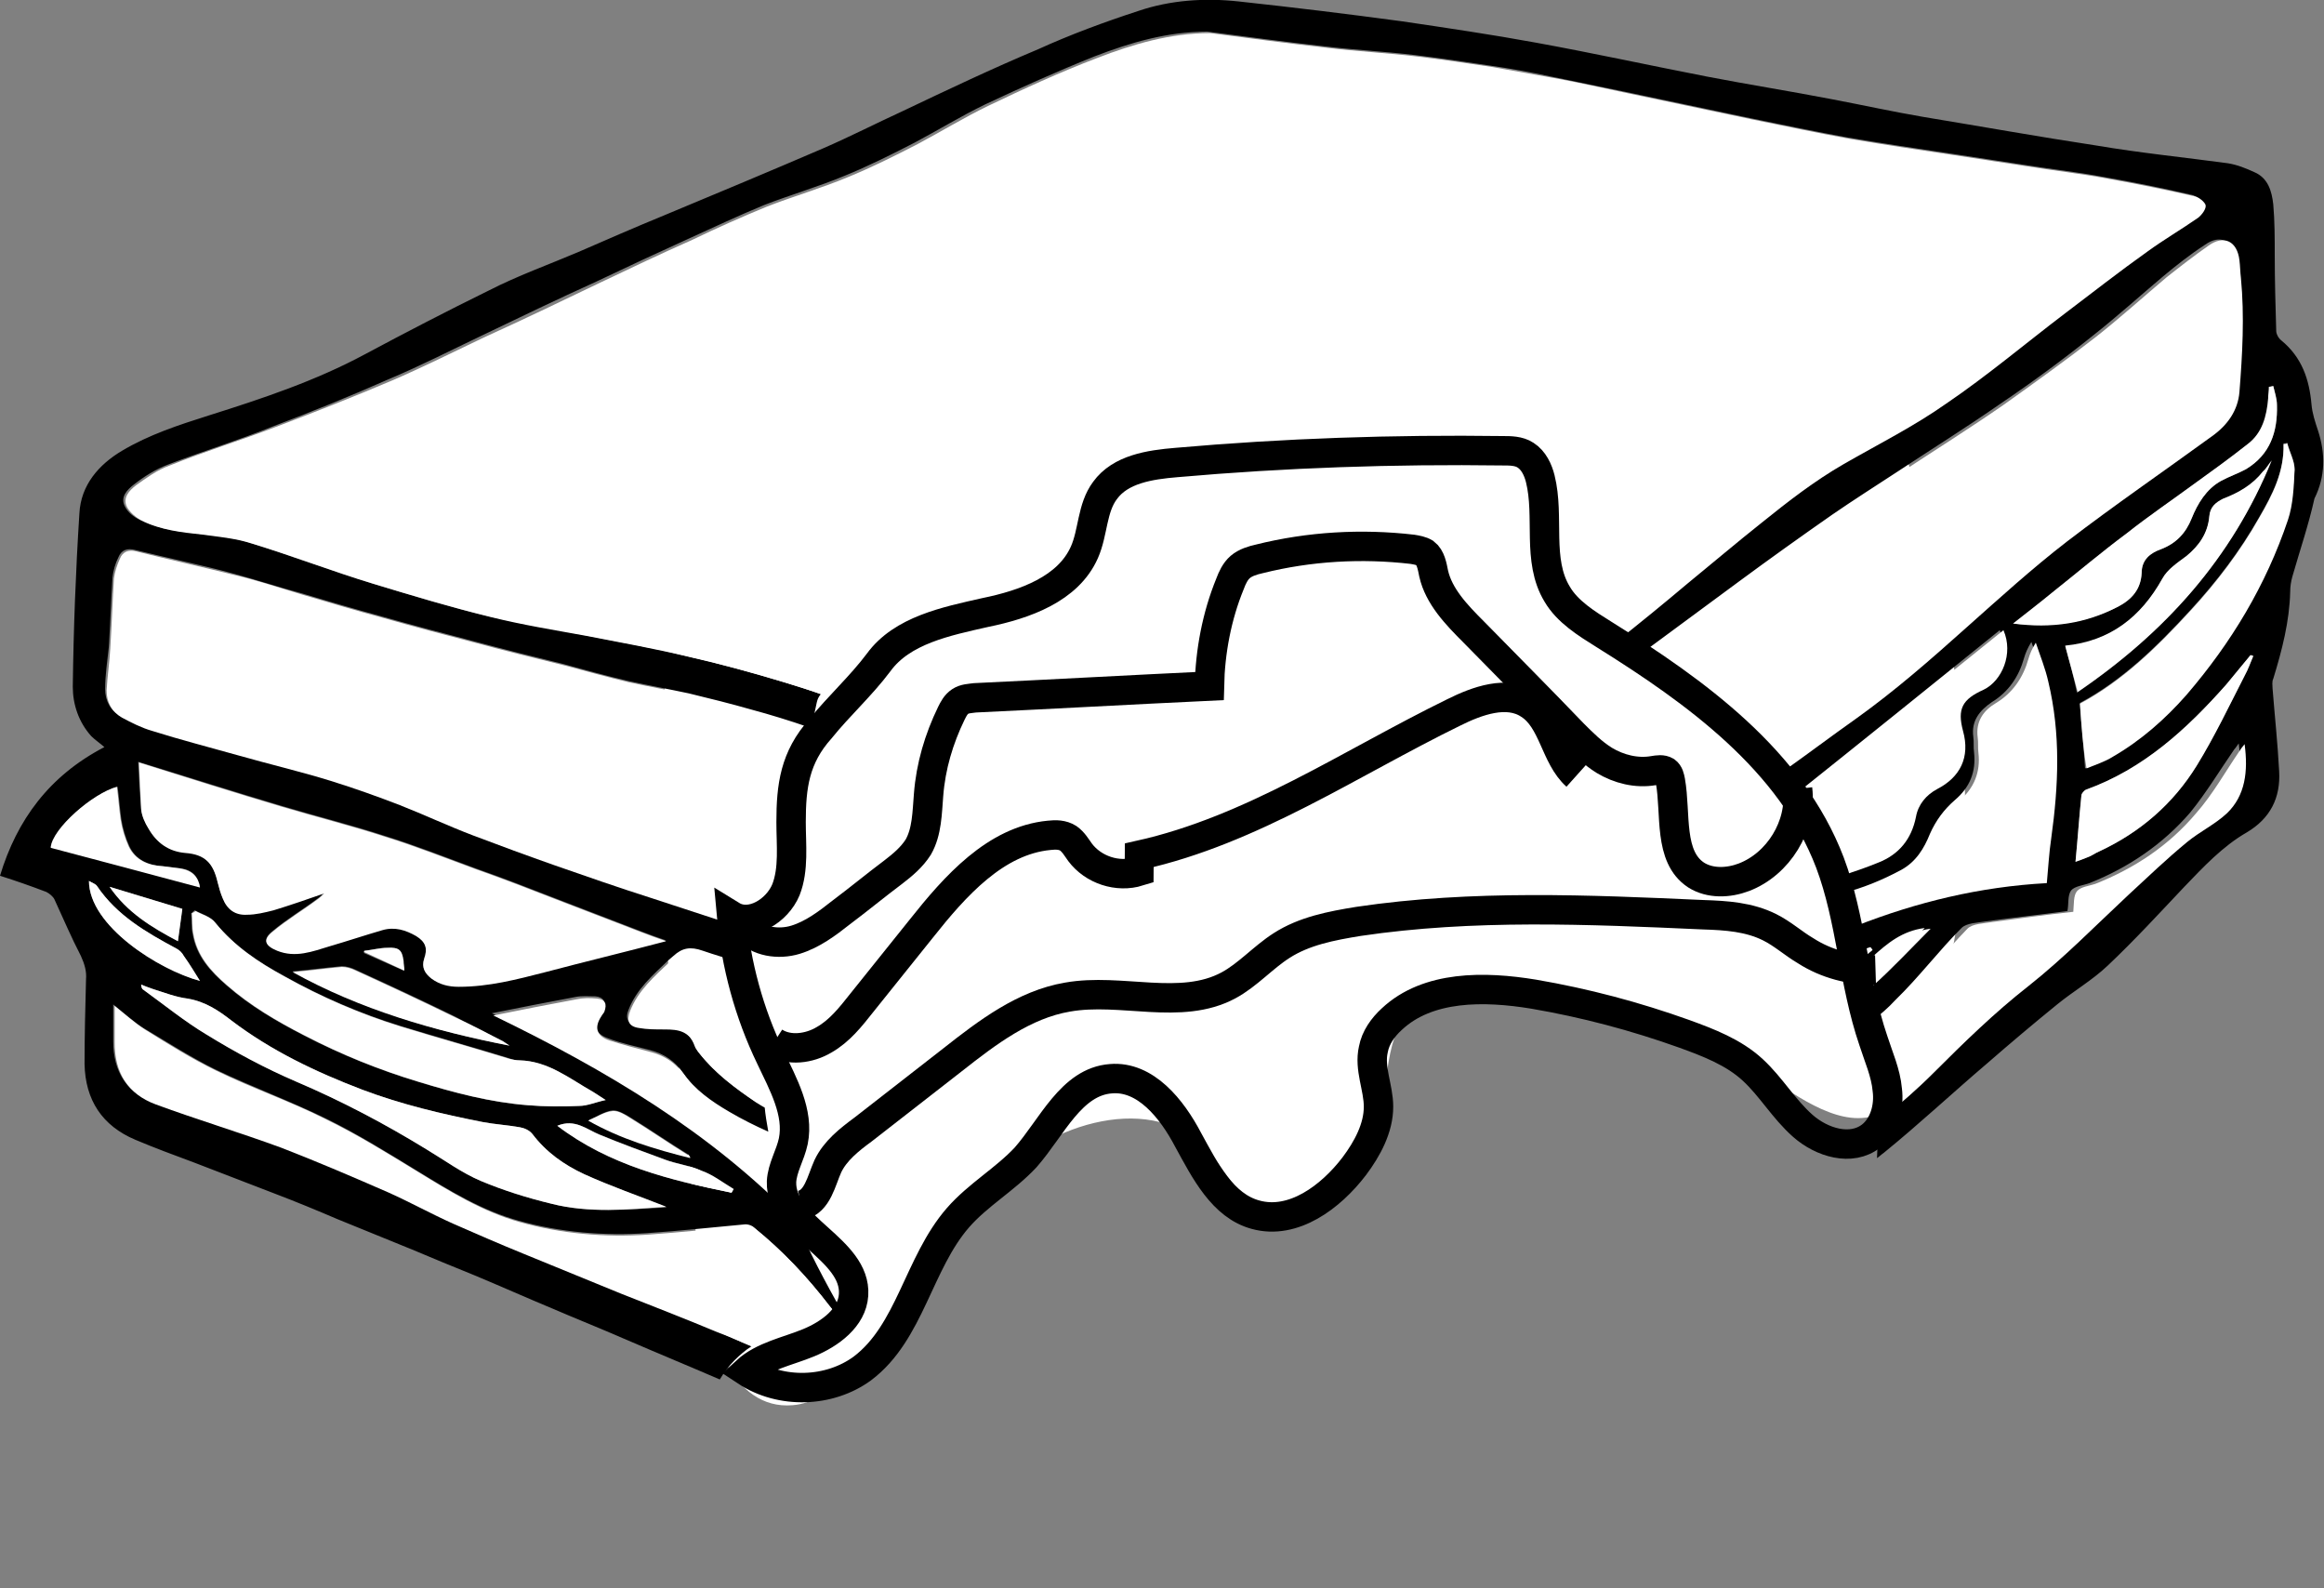 <?xml version="1.0" encoding="utf-8"?>
<!-- Generator: Adobe Illustrator 19.0.1, SVG Export Plug-In . SVG Version: 6.00 Build 0)  -->
<svg version="1.1" id="Layer_1" xmlns="http://www.w3.org/2000/svg" xmlns:xlink="http://www.w3.org/1999/xlink" x="0px" y="0px"
	 viewBox="-147 199 316.1 216" style="enable-background:new -147 199 316.1 216;" xml:space="preserve">
<rect x="-147" y="199" width="316.1" height="216" fill="#808080" stroke="none"/>
<style type="text/css">
	.st0{fill:#FFFFFF;}
	.st1{display:none;}
	.st2{display:inline;}
	.st3{fill:none;stroke:#000000;stroke-width:4;stroke-miterlimit:10;}
	.st4{display:inline;fill:none;stroke:#000000;stroke-width:4;stroke-miterlimit:10;}
</style>
<path class="st0" d="M52.5,221.3c-31.1,1.5-59.5,7.5-85,26.3c-23.9,17.7-27,49.2-24.2,76.6c1.6,16,3.3,31.9,4.9,47.9
	c0.8,8.1,4.4,18.7,12.6,18c2.8-0.2,5.3-2,7.3-3.9c8.2-7.5,12.4-18.4,20-26.5c7.6-8.1,21.9-12.4,29.3-4.1c1.7,1.9,2.9,4.4,4.9,5.9
	c3.9,3,9.8,1.8,13.4-1.6c3.5-3.4,5-8.4,5.7-13.2c0.4-2.9,0.7-6.1,2.2-8.6c3.2-5.1,10.4-5.8,16.4-5.1c12.1,1.4,23.9,5.8,34,12.8
	c4.7,3.2,10.7,7.2,15.5,4.2c2.2-1.3,3.4-3.8,4.4-6.2c10.4-25,6.6-53.5-0.7-79.6c-4-14.2-9.7-29.3-22.3-37.1
	C79.9,220.2,65.7,220.6,52.5,221.3z"/>
<g id="Layer_1_copy" class="st1">
	<g id="X7ZSNy.tif_1_" class="st2">
		<g>
			<path d="M-147,318.1c2.3-7.7,6.7-13.6,14.1-17.7c-0.7-0.5-1.3-0.9-1.8-1.5c-1.7-1.9-2.6-4.3-2.5-6.7c0.1-7.9,0.4-15.7,0.9-23.6
				c0.2-3.8,2.6-6.6,5.8-8.5c3.7-2.2,7.8-3.6,11.8-4.8c7.2-2.3,14.4-4.6,21.2-8.3c5.6-3,11.2-5.9,16.9-8.7c4-1.9,8.1-3.4,12.1-5.2
				c3.9-1.6,7.8-3.3,11.7-5c7.2-3,14.5-6,21.6-9.1c3.7-1.6,7.3-3.4,10.9-5.1c6.1-2.8,12.2-5.7,18.4-8.4c4.5-1.9,9-3.6,13.6-5.2
				c4.4-1.5,9.1-1.8,13.7-1.3c7.4,0.8,14.8,1.7,22.2,2.7c6.1,0.8,12.1,1.8,18.2,2.9c7.8,1.4,15.5,3.1,23.2,4.6
				c5.7,1.1,11.4,2.1,17.1,3.1c4.1,0.8,8.2,1.6,12.4,2.4c7.9,1.4,15.7,2.7,23.6,3.9c5.9,0.9,11.9,1.5,17.8,2.4
				c1.2,0.2,2.4,0.7,3.6,1.2c1.9,0.8,2.4,2.6,2.6,4.4c0.2,2.3,0.2,4.6,0.2,6.9c0.1,3.4,0.1,6.9,0.2,10.3c0,0.5,0.4,1,0.7,1.3
				c2.8,2.2,3.8,5.3,4.1,8.7c0.1,1.2,0.5,2.4,0.9,3.6c1,3.1,1,6.2,0.3,9.2c-0.8,3.6-2,7.1-3,10.6c-0.2,0.7-0.2,1.4-0.3,2.1
				c-0.2,4.1-1.1,8-2.3,11.8c-0.1,0.4-0.1,0.9-0.1,1.3c0.3,3.8,0.7,7.5,0.9,11.3c0.2,3.6-1.3,6.4-4.4,8.3c-3.3,1.9-5.9,4.7-8.5,7.4
				c-3.4,3.6-6.8,7.3-10.4,10.7c-2.1,2-4.6,3.4-6.9,5.3c-3.2,2.6-6.4,5.3-9.5,8c-4.7,4.1-9.3,8.3-14.1,12.2c-3.2,2.6-6.7,5-10.2,7.3
				c-7.1,4.9-14.4,9.6-21.3,14.7c-5.1,3.8-9.9,8.1-14.9,12.1c-5.2,4.2-10.3,8.6-15.5,12.7c-3,2.3-6.2,4.3-9.3,6.4
				c-2.2,1.5-4.4,3-6.7,4.4c-2.4,1.4-4.9,2-7.6,1.1c-5-1.6-9.9-3.3-14.9-5c-4-1.4-8-2.8-12-4.2c-4.7-1.8-9.4-3.6-14.1-5.4
				c-3.6-1.4-7.3-2.8-10.9-4.3c-4.9-2-9.7-4-14.5-6c-3.3-1.4-6.7-2.8-10-4.2c-4.2-1.8-8.5-3.6-12.7-5.4c-3.3-1.4-6.6-2.8-10-4.2
				c-3.5-1.5-6.9-2.9-10.4-4.4c-2.5-1-5-2.1-7.5-3.1c-2.9-1.2-5.7-2.4-8.6-3.5c-2.9-1.2-5.7-2.3-8.6-3.5c-3.6-1.4-7.3-2.8-10.9-4.2
				c-2.7-1-5.3-2-8-3.1c-4.5-1.9-6.9-5.4-6.9-10.3c-0.1-3.8,0.1-7.7,0.2-11.5c0-1.2-0.2-2.2-0.7-3.2c-1.3-2.5-2.3-5.2-3.6-7.7
				c-0.2-0.4-0.7-0.8-1.1-1C-142.8,319.6-144.8,318.9-147,318.1z M17.5,203.5c-5.4,0-10.5,1.5-15.4,3.4c-5,1.9-10,4.2-14.8,6.5
				c-3.3,1.6-6.4,3.5-9.6,5.2c-3.1,1.6-6.3,3.2-9.5,4.5c-3.6,1.5-7.4,2.6-11,4c-3.4,1.4-6.8,2.9-10.1,4.5c-4.3,1.9-8.5,3.9-12.7,5.9
				c-5.2,2.5-10.4,5-15.7,7.4c-4.2,2-8.4,4.1-12.6,5.9c-5.1,2.2-10.4,4.3-15.7,6.3c-4.7,1.8-9.6,3.3-14.3,5.2
				c-1.7,0.6-3.2,1.7-4.6,2.7c-0.9,0.7-1.9,1.7-1.2,3c0.4,0.7,1.2,1.4,2,1.8c2.6,1.3,5.4,1.6,8.2,1.9c2.2,0.3,4.5,0.5,6.7,1.2
				c5.6,1.7,11,3.8,16.6,5.5c5.3,1.6,10.6,3.2,15.9,4.5c4.4,1.1,8.8,1.8,13.2,2.6c4.6,0.9,9.1,1.7,13.7,2.8c4.4,1,8.8,2.2,13.1,3.5
				c3.4,1,6.7,2.2,10,3.3c2.1,0.7,4.2,1.5,6.3,2.2c4.3,1.5,8.7,2.9,13,4.3c3.8,1.2,7.6,2.3,11.4,3.5c3.1,1,6.3,1.8,9.3,3.1
				c4,1.8,8.2,3.1,12.6,3.4c5.4,0.4,10.6-0.1,15.6-2.1c4.5-1.8,8.8-4.1,12.8-6.9c3.8-2.6,7.6-5.3,11.3-8.1c3.7-2.7,7.2-5.5,10.8-8.4
				c3.3-2.6,6.6-5.3,9.8-8c3.3-2.7,6.6-5.5,10-8.2c3.6-2.9,7.2-5.7,11.2-8c4.7-2.7,9.5-5.1,13.9-8.2c5.6-3.8,10.8-8.2,16.2-12.3
				c3.7-2.8,7.4-5.7,11.2-8.4c2.2-1.6,4.6-3,6.9-4.6c0.5-0.4,1.1-1.2,1-1.7s-0.9-1.1-1.4-1.3c-3.9-0.9-7.9-1.7-11.8-2.4
				c-3.7-0.7-7.4-1.1-11.1-1.7c-3.3-0.5-6.6-1-9.8-1.5c-4.7-0.7-9.4-1.4-14.1-2.2c-4.4-0.8-8.7-1.7-13.1-2.6
				c-5.7-1.2-11.4-2.4-17.1-3.6c-3.4-0.7-6.8-1.5-10.2-2.1c-2.8-0.5-5.6-1-8.4-1.5c-3.3-0.5-6.7-1-10-1.4c-4.1-0.5-8.3-0.7-12.4-1.2
				C28.1,204.8,22.8,204.1,17.5,203.5z M38.7,347.9c1.7-1.3,3.2-2.4,4.6-3.6c5.2-4.1,10.5-8.2,15.7-12.4c4.2-3.4,8.3-7.1,12.6-10.4
				c5.5-4.3,11.2-8.4,16.8-12.5c5.6-4.1,11.3-8.2,17-12.3c5.3-3.8,10.1-8,14.9-12.3c4.5-4,9-8.1,13.8-11.8
				c6.4-4.9,13.1-9.5,19.7-14.3c2.1-1.5,3.5-3.5,3.7-6c0.5-5.2,0.8-10.4,0.3-15.6c-0.1-0.8-0.1-1.6-0.2-2.4c-0.3-2.6-2.1-3.5-4.2-2
				c-2,1.4-3.8,2.8-5.7,4.3c-3.2,2.7-6.3,5.5-9.6,8.1c-4.1,3.2-8.3,6.2-12.5,9.2c-4.6,3.2-9.4,6.2-14.1,9.3
				c-2.9,1.9-5.9,3.8-8.8,5.8c-4.3,3-8.5,6-12.7,9.1c-4.2,3.1-8.4,6.2-12.6,9.3c-4.1,3-8.2,6.1-12.3,9.1c-3.7,2.7-7.5,5.5-11.3,8.1
				c-3.9,2.7-7.8,5.4-11.8,8.1c-1.9,1.2-3.7,2.4-4.5,4.7c-0.3,1.1-1,2-1.6,3.3c-0.3-0.6-0.4-0.8-0.4-1.1c-0.9-3.1-1.4-3.4-4.6-3.2
				c-1.7,0.1-3.5,0.7-5.1,0.4c-5.1-1-10.2-2.4-15.3-3.6c-4.5-1.1-9-2.3-13.5-3.5c-3.4-0.9-6.8-1.9-10.1-3.1c-2.3-0.8-4.5-2-6.8-2.9
				c-2.2-0.8-4.4-1.4-6.6-2.2c-3.4-1.2-6.8-2.4-10.2-3.6c-2.6-0.9-5.2-1.6-7.8-2.4c-2.8-0.8-5.7-1.5-8.5-2.2
				c-2.7-0.6-5.5-1.1-8.3-1.7c-2.9-0.7-5.8-1.5-8.8-2.3c-4.1-1-8.1-2-12.2-3.1c-4.2-1.1-8.4-2.2-12.6-3.4c-3.7-1-7.4-2.1-11.1-3.2
				c-3-0.9-6-1.9-9-2.6c-4.4-1.1-8.9-2.1-13.3-3.2c-1.1-0.3-1.9,0-2.3,1c-0.4,0.9-0.7,1.8-0.8,2.7c-0.2,3.1-0.3,6.3-0.5,9.5
				c-0.1,1.9-0.4,3.8-0.5,5.7c0,1.6,0.7,2.9,2.1,3.7c1.3,0.7,2.7,1.4,4.1,1.8c3.8,1.2,7.7,2.2,11.6,3.3c4.2,1.2,8.5,2.2,12.7,3.5
				c3.2,1,6.3,2.1,9.4,3.3c3.3,1.3,6.5,2.8,9.9,4.1c3.7,1.4,7.5,2.8,11.2,4.1c4.3,1.5,8.6,3,13,4.4c3.7,1.2,7.3,2.4,11,3.6
				c3.5,1.1,6.9,2.3,10.4,3.5c3,1,6,2.1,9,3.2c3.9,1.4,7.7,2.9,11.5,4.3c2.9,1.1,5.7,2.2,8.6,3.1c3,1,6.1,1.8,9.2,2.6
				c3.2,0.8,6.5,1.2,9.7,2.2c6,1.9,11.9,4.1,17.8,6.1c1,0.3,2,0.4,2.7-0.5c1.2-1.7,2.6-3.4,3.4-5.3c0.8-1.7,1.5-3.7,1.4-5.5
				c-0.2-3.6-0.1-7,0.9-10.5c0.4-1.3,0.9-2.5,1.3-3.7C38.5,332,38.6,339.8,38.7,347.9z M-131.5,335.6c0,1.8,0,3.4,0,5
				c0,4.1,1.8,7,5.6,8.4c5.7,2.1,11.4,3.8,17.1,5.9c4.9,1.9,9.8,4,14.6,6.1c2.9,1.3,5.8,2.9,8.7,4.2c3.2,1.4,6.4,2.8,9.6,4.1
				c4.4,1.8,8.8,3.6,13.2,5.4c4.3,1.7,8.7,3.4,13,5.2c5.6,2.3,11.1,4.8,16.6,7.2c4.7,2.1,9.4,4.1,14.1,6.2c4.3,1.9,8.8,3.6,13.4,4.7
				c2.2,0.5,4.4,1.1,6.5,2c5.6,2.2,11.1,4.6,16.7,6.9c2.2,0.9,4.6,1.4,7,1.1c2.6-0.3,4.7-1.4,5.8-4c1-2.4,0.9-4.9,0.5-7.3
				c-0.8-4.7,0.3-8.9,2.4-13.4c0,7.7,0,15.1,0,22.7c1.8-1.2,3.3-2.3,4.9-3.3c6.1-3.8,11.4-8.4,17-12.8c4.3-3.4,8.6-6.8,13-10
				c5.3-3.8,10.7-7.5,16.1-11.2c6.2-4.3,12.3-8.8,18.6-13c4.7-3.2,9.1-6.7,13.1-10.7c4.1-4.1,8.3-8.2,12.9-11.8
				c4.8-3.8,9.1-8.2,13.6-12.4c2.6-2.4,5.2-4.9,8-7.2c1.7-1.4,3.8-2.4,5.4-3.9c2.7-2.5,3-5.8,2.5-9.5c-0.3,0.4-0.5,0.6-0.6,0.8
				c-2,2.9-3.7,6-6,8.6c-3.7,4.4-8.4,7.5-13.7,9.6c-0.9,0.3-2,0.4-2.5,1s-0.4,1.8-0.5,2.8c-3.7,0.4-7.4,0.9-11.1,1.4
				c-1.1,0.2-2.6,0.2-3.3,0.9c-3.1,3.2-5.9,6.7-9,9.8c-3.9,3.8-8.3,6.9-13.7,8.3c-1.2,0.3-2.3,0.7-3.2,1.8c-2.1,2.5-4.3,4.9-6.5,7.3
				c-1,1-2.3,1.8-3,3c-2,3.7-4.3,7.1-6.9,10.3c-2,2.5-4.3,4.8-7.3,6.2c-7.3,3.3-15.1,4.5-22.9,5.6c-4.4,0.6-8.8,1.4-13.1,2.6
				c-4.8,1.3-9.4,3.2-14.1,4.7c-5.4,1.8-10.9,1.9-16.5,1.1c-3.3-0.5-6.5-1.4-9.6-2.4c-4-1.3-7.9-2.8-11.8-4.3
				c-3.4-1.3-6.6-2.8-9.9-4.2c-0.9-0.4-1.6-0.2-2.4,0.5c-1.1,1-2.3,1.8-3.5,2.7c-0.5-0.5-0.9-1-1.2-1.4c-3.1-4-6.5-7.7-10.4-10.8
				c-0.2-0.2-0.7-0.3-1-0.3c-4.5,0.4-9,0.9-13.4,1.2c-5.9,0.4-11.8-0.1-17.5-1.7c-5-1.4-9.4-4.1-13.8-6.8c-4.1-2.5-8.1-5-12.4-7.1
				c-4.9-2.5-10.2-4.3-15.1-6.7c-3.3-1.6-6.5-3.6-9.7-5.6C-128.8,337.9-130,336.8-131.5,335.6z M52.8,351.1c0.2,0.6,0.2,1.1,0.4,1.5
				c0.6,1.8,1.9,2.8,3.3,2.4c2.1-0.6,3.7-1.8,4.3-4c0.3-1.1,0.4-2.3,0.8-3.4c0.3-1.1,0.6-2.2,1.2-3.2c1.4-2.4,3.8-2.7,5.6-0.8
				c0.7,0.8,1.4,0.7,2.1,0.2c1.6-1.1,3.3-2.2,4.7-3.5c2.8-2.7,5.3-5.7,6-9.8c0.5-2.8-0.4-5.1-2.5-7c-0.5-0.5-1.1-0.6-1.7,0
				c-1,0.9-2,1.6-3.1,2.4c-3.4,2.4-6.9,4.7-10.2,7.2c-3.4,2.6-6.6,5.4-9.9,8c-4.8,3.8-9.6,7.6-14.5,11.3c-2.6,1.9-5.5,3-8.7,2
				c-4.2-1.3-8.3-2.7-12.5-4c-4-1.2-8-2.4-12-3.5c-1.9-0.5-3.9-1-5.9-1.4c-1.9-0.4-3.7-0.8-5.7-1.3c-0.2,2,0.1,3.9,0.9,5.6
				c1.9,4.2,5.3,7,9.6,8.5c1.2,0.4,2.9,0.6,3.9,0c2.1-1.3,3.7-0.8,5.4,0.4c2,1.5,4,1.2,6.2,0.3c2.3-0.9,4.6-1.3,6.9,0
				c1.7,1,3.2,2.1,4.9,3c2,1,4.1,1.8,6.4,1.6c1.3-0.1,2.1-0.6,2.6-1.8c0.3-0.7,0.5-1.4,1-1.9c0.8-0.9,1.9-1,3.1-0.8
				c2.9,0.6,4.1,0,5.4-2.6C51.4,354.9,52,353.1,52.8,351.1z M-128.1,302.7c0.1,2.1,0.2,4.3,0.4,6.4c0.1,0.9,0.5,1.8,1,2.6
				c1.1,1.9,2.7,3.1,5,3.3c2.7,0.3,3.8,1.4,4.4,4c0.2,0.7,0.4,1.5,0.7,2.2c0.6,1.5,1.6,2.3,3.3,2.2c1.2-0.1,2.4-0.3,3.6-0.6
				c2.3-0.7,4.6-1.5,6.9-2.3c-0.2,0.3-0.6,0.6-0.9,0.8c-2,1.4-4.2,2.8-6.1,4.4c-1.4,1.1-1,1.9,0.6,2.6c2.5,1,4.8,0.1,7.1-0.6
				c2.4-0.7,4.8-1.5,7.2-2.2c1.6-0.5,3.2,0,4.6,0.8c1.3,0.8,1.6,1.6,1.1,3.1c-0.4,1.2,0.1,2,1,2.7c1.1,0.8,2.3,1.1,3.7,1.1
				c4,0,7.9-1,11.8-2c5.3-1.4,10.7-2.8,16.4-4.2c-1.3-0.5-2.3-0.8-3.3-1.2c-3.9-1.5-7.8-3-11.7-4.5c-3.6-1.4-7.3-2.8-10.9-4.1
				c-4.1-1.5-8.2-3-12.3-4.4c-4.7-1.5-9.4-2.7-14.1-4.1C-115.1,306.7-121.4,304.7-128.1,302.7z M-79.9,336.9
				c18,8.8,34.8,18.9,47.2,34.8c8.8-5.6,15.7-9.3,32-13.1c-3.2-2.1-6-4.6-7.8-8c-0.5,0.2-1,0.3-1.3,0.6c-1.8,1.3-3.7,1.3-5.6,0.3
				c-2.4-1.2-4.5-0.8-6.5,0.9c-2.5,2.2-5.3,3.3-8.6,2.1c-1.9-0.7-3.7-0.7-5.5-0.2c-1.4,0.4-2.9,0.5-4.3-0.2
				c-2.4-1.2-4.9-2.3-7.3-3.7c-2.4-1.4-4.7-3-6.3-5.3c-1.2-1.6-2.6-2.6-4.5-3.1s-3.8-1-5.7-1.6c-1.8-0.6-2.1-1.8-1.1-3.3
				c0.1-0.2,0.3-0.4,0.4-0.6c0.4-1.1,0.1-1.7-1-1.8c-0.9-0.1-1.9-0.1-2.8,0.1C-72.3,335.4-76,336.1-79.9,336.9z M-7.1,343.8
				c-4.1-1.5-8-2.9-11.8-4.3c-3.6-1.4-7.3-2.8-10.9-4.1c-3.4-1.2-6.9-2.4-10.4-3.5c-3.7-1.2-7.4-2.1-11.1-3.3
				c-1.6-0.6-2.8-0.4-4,0.7c-0.2,0.2-0.5,0.4-0.7,0.6c-2.1,2-4.3,3.9-5.4,6.7c-0.5,1.3-0.2,2.1,1.2,2.3c1.1,0.2,2.3,0.2,3.5,0.2
				c1.9,0,3.4,0.2,4.3,2.5c0.1,0.3,0.3,0.6,0.5,0.8c2.1,2.7,4.8,4.7,7.6,6.6c2.5,1.7,5.1,2.6,8.2,1.3c1.8-0.7,3.7-0.6,5.4,0.5
				c1.9,1.2,4,1.6,5.9,0.2c1.2-0.9,2.2-2,3.3-3c1.4-1.3,3-1.4,4.6-0.3c1.1,0.8,2.3,1,3.7,0.7C-10.5,347.7-8.8,345.9-7.1,343.8z
				 M80.9,338.2c15.3-10.5,31.7-18,50.5-19.2c0.2-2.1,0.3-4.1,0.6-6.1c1.1-7.1,1.3-14.2-0.3-21.2c-0.4-1.8-1.1-3.5-1.7-5.3
				c-0.5,0.8-0.8,1.5-1,2.2c-0.7,2.5-2.1,4.6-4.4,6c-1.7,1-2.8,2.5-2.5,4.7c0.1,0.7,0,1.4,0.1,2.1c0.3,2.6-0.6,4.8-2.6,6.5
				c-1.5,1.3-2.7,2.7-3.4,4.6c-0.8,2-1.9,3.8-3.9,4.9c-3.9,2.1-8.2,3.5-12.6,4.1c-0.6,0.1-1.3,0.2-1.8,0.5c-1.5,1.1-3.1,2.3-4.5,3.6
				c-2.1,1.9-3.7,2.8-5.9,1.4c-0.6-0.4-1.2-0.9-1.7-1.4c-1.1-1.2-2.2-2.5-3.4-4C84.5,327.5,84.7,333,80.9,338.2z M83,318.9
				c1.6,1.5,3.1,3,4.8,4.2c1.5,1.1,2.9,0.9,4.2-0.4c0.6-0.5,1-1.1,1.5-1.7c1.3-1.4,2.8-2.1,4.7-1.9c1,0.1,2.1,0,3.1-0.3
				c2.4-0.7,4.8-1.6,7.1-2.5c2.8-1.1,4.5-3.2,5.1-6.2c0.3-1.7,1.4-3,2.9-3.8c3.1-1.6,4.5-4.3,3.5-7.9c-0.8-3-0.1-4.3,2.8-5.6
				c2.6-1.2,4.2-4.9,2.8-8.1C111.4,296.1,97.3,307.4,83,318.9z M78.1,359.9c-0.1-0.1-0.2-0.2-0.3-0.3c-0.2,0.1-0.5,0.3-0.7,0.4
				c-5.4,4.1-11.2,7.6-17.9,9.3c-5.7,1.5-11.3,1.5-16.8-0.6c-1.3-0.5-2.6-1.2-3.8-1.9c-1.1-0.6-2.3-0.2-2.9,0.8
				c-0.7,1.1-1.4,2.3-2.4,3.2c-2.8,2.8-6.4,4.1-10.1,4.6c-7.3,1.2-14.6,0.5-21.8-1.1c-5.8-1.3-11.6-2.9-17.1-5.4
				c-1.4-0.6-2.6-0.3-3.8,0.2c-1,0.4-1.9,1-2.9,1.5c-0.7,0.4-1.5,0.8-2.4,1.3c0.6,0.3,0.9,0.4,1.2,0.6c3.9,1.5,7.8,2.9,11.7,4.4
				c5.1,1.9,10.1,3.9,15.4,4.9c5.1,0.9,10.2,1,15.2-0.6c4.7-1.5,9.3-3.5,14.1-5c3.3-1,6.6-1.9,10-2.4c7.4-1.1,14.9-1.8,22-4.1
				c2.6-0.8,5.3-1.7,7.3-3.6C74.2,364.3,76.1,362.1,78.1,359.9z M-120.4,322.9c-0.2,0.1-0.3,0.3-0.5,0.4c0.1,0.9,0,1.9,0.2,2.8
				c0.6,3,2.5,5.1,4.6,7c3.2,2.8,6.8,4.9,10.5,6.8c5,2.6,10.1,4.7,15.5,6.3c4.9,1.5,9.8,2.8,14.9,3.2c2.3,0.2,4.7,0.2,7,0.1
				c1.1,0,2.2-0.5,3.6-0.8c-0.8-0.5-1.2-0.8-1.7-1.1c-3.2-1.8-6.1-4.2-10-4.3c-0.5,0-0.9-0.1-1.4-0.2c-4.9-1.4-9.9-2.9-14.8-4.4
				c-5.5-1.7-10.7-4-15.8-6.8c-3.5-2-6.8-4.2-9.4-7.3C-118.3,323.7-119.5,323.4-120.4,322.9z M-56.4,363.1
				c-3.8-1.5-7.5-2.8-11.2-4.5c-2.8-1.2-5.3-2.9-7.1-5.5c-0.3-0.5-1.1-0.8-1.7-0.9c-1.7-0.3-3.4-0.3-5-0.7c-5.5-1.1-11-2.4-16.4-4.4
				c-6.4-2.4-12.4-5.3-17.8-9.4c-1.9-1.4-3.6-2.7-6-3c-1.6-0.2-3.1-0.8-4.7-1.3c-0.5-0.2-1-0.4-1.6-0.6c0,0.4,0.2,0.6,0.3,0.7
				c2.8,2,5.6,4.3,8.6,6.1c4,2.3,8,4.6,12.2,6.4c6.2,2.6,12,5.7,17.7,9.2c2.4,1.5,4.8,3.2,7.4,4.3c3.1,1.3,6.3,2.3,9.6,3.1
				C-66.9,364-61.6,363.5-56.4,363.1z M135.9,294.7c0.2,2.9,0.5,5.8,0.7,8.9c1.2-0.5,2.5-0.9,3.6-1.6c3.8-2.2,7.2-5.1,10-8.4
				c6.1-7.1,10.9-14.9,13.8-23.8c0.7-2.1,0.8-4.5,0.9-6.8c0-1.2-0.6-2.4-1-3.6c-0.2,0-0.3,0-0.5,0.1c0.2,3.8-1.5,6.9-3.3,10
				c-2.6,4.6-5.8,8.8-9.4,12.7C146.4,287,141.7,291.6,135.9,294.7z M96,333.4c-0.5,0.8-0.8,1.5-1.3,2.1c-2.1,2.5-4.2,5.1-6.5,7.4
				c-4.2,4.2-8.8,7.9-13.9,10.9c-3.3,2-6.8,3.7-10.4,5.2c-5,2.2-10.4,3.1-15.9,2.9c-1.2,0-2.6-0.6-3.6-0.2c-1,0.5-1.4,1.9-2.1,3
				c0,0.1,0,0.2,0,0.3c2.3,1.3,4.7,2.1,7.4,2.2c6,0.3,11.4-1.6,16.7-4c5.8-2.6,11.2-6.1,16.1-10.1c4.8-4,9.3-8.2,12.3-13.7
				C95.8,337.6,96.7,335.8,96,333.4z M30.6,364.8c-0.9,0.5-1.8,1.1-2.8,1.5c-3.1,1.2-6.4,1.3-9.7,1.3c-2.4,0-4.9-0.1-7.3-0.3
				c-5.2-0.4-10.2-1.3-15.2-2.9c-1.7-0.5-3.4-1-5.2-0.2c-1.9,0.8-3.9,1.4-6.1,2.2c0.5,0.4,0.6,0.5,0.8,0.6c2.7,1,5.3,2.1,8.1,2.8
				c3.6,1,7.2,1.8,10.8,2.3c7.4,1.2,14.8,1.5,22.2-0.2C29.8,371.2,31.6,368.9,30.6,364.8z M162.2,251.5c-0.2,0-0.3,0.1-0.5,0.1
				c0,0.5-0.1,1.1-0.1,1.6c-0.2,2.4-0.8,4.7-2.8,6.2c-2.4,1.9-4.9,3.7-7.4,5.5c-3,2.2-6.1,4.3-9,6.6c-3.4,2.6-6.8,5.4-10.2,8.1
				c-1.7,1.3-3.4,2.7-5.3,4.2c5.2,0.6,9.9-0.1,14.3-2.3c1.9-1,3.1-2.4,3.2-4.6c0.1-1.8,1.2-2.6,2.6-3.2c2.1-0.8,3.3-2.2,4.2-4.2
				c0.8-2.1,2-4,4-5.1c1.1-0.6,2.3-1,3.4-1.6c3.3-1.9,4.3-5.1,4.2-8.7C162.7,253.2,162.4,252.4,162.2,251.5z M51.5,360.4
				c1.7-0.3,3.2-0.3,4.5-0.8c3.4-1.2,6.7-2.3,9.9-3.8c9.1-4.3,17.5-9.7,24.1-17.4c1.1-1.3,2-2.8,3-4.3c-0.1-0.1-0.2-0.2-0.4-0.3
				c-4,2.5-8,5-12,7.5c-5,3.2-9.9,6.4-14.8,9.7c-1,0.7-2.2,1.4-2.8,2.4c-1.5,2.5-3.4,4.1-6.3,4.4c-1.2,0.1-2.5,0-3.7,0
				C52.7,358.6,52.2,359.4,51.5,360.4z M159.5,288.2c-0.1,0-0.2-0.1-0.3-0.1c-1.1,1.3-2.1,2.7-3.3,4c-5.4,6.1-11.2,11.5-19.1,14.3
				c-0.3,0.1-0.6,0.5-0.6,0.8c-0.3,3-0.5,5.9-0.8,9c0.6-0.2,1.2-0.4,1.6-0.6c0.5-0.2,1-0.6,1.6-0.8c5.6-2.6,10.1-6.5,13.3-11.7
				c2.4-3.9,4.3-8.1,6.5-12.2C158.8,290,159.1,289.1,159.5,288.2z M162,261.6c-0.4,0.5-0.7,1-1.1,1.5c-1.4,1.8-3.3,2.9-5.4,3.7
				c-1.1,0.4-1.8,1.1-1.9,2.4c-0.2,2.3-1.4,3.9-3.1,5.4c-1.2,1-2.6,1.9-3.3,3.1c-2.9,5.3-7.1,8.6-13.2,9.1c0.5,2,1.1,4,1.7,6.3
				C147.5,285.1,156.7,275,162,261.6z M-3.5,362.2c0,0.1,0,0.3,0.1,0.4c0.3,0.1,0.6,0.3,0.9,0.3c3.9,0.8,7.9,1.7,11.8,2.3
				c4.5,0.7,9.1,1.1,13.7,0.4c2-0.3,4.1-0.4,5.8-1.5c-0.9-0.6-1.8-1.1-2.7-1.7c-1.4-1.1-3-1.3-4.6-1c-0.7,0.2-1.5,0.4-2.2,0.6
				c-2.2,0.5-4.3,0.9-6.5-0.4c-0.7-0.4-1.8-0.7-2.6-0.5c-2.1,0.4-4.1,0.2-6-0.8c-0.3-0.2-0.7-0.3-0.9-0.3
				C1,360.8-1.2,361.5-3.5,362.2z M-119.8,319.7c-0.3-1.4-1-2.4-2.6-2.5c-0.8-0.1-1.6-0.2-2.4-0.3c-2-0.2-3.7-0.9-4.6-2.7
				c-0.5-1.2-0.9-2.4-1.1-3.7c-0.3-1.5-0.4-2.9-0.5-4.4c-3.3,0.9-8.9,5.7-9,8.3C-133.3,316.1-126.5,317.9-119.8,319.7z
				 M-107.2,331.2c9.2,5.1,19.2,8,29.5,10.1c-0.3-0.3-0.5-0.5-0.9-0.6c-2.1-1.1-4.2-2.2-6.4-3.2c-4.5-2.2-9.1-4.3-13.6-6.4
				c-0.6-0.3-1.3-0.6-1.9-0.5C-102.7,330.7-104.9,331-107.2,331.2z M-47.5,361.2c0.1-0.2,0.2-0.3,0.3-0.5c-1.5-0.9-2.9-1.9-4.4-2.6
				c-1.6-0.7-3.3-0.9-4.9-1.5c-3-1.1-6-2.2-8.9-3.4c-1.8-0.7-3.3-2.1-5.7-1.2C-64.1,357.4-55.8,359.4-47.5,361.2z M115.5,325.3
				c-3.1,0.4-5,2.1-7.1,3.9c-3.2,2.8-6.5,5.4-9.9,7.9c-1.3,0.9-2.2,2-2.7,3.7C104.1,337.6,109.5,331.2,115.5,325.3z M-134.9,318.8
				c0,6.1,9.5,12.1,15.2,13.5c-0.7-1.1-1.4-2.3-2.2-3.4c-0.3-0.4-0.6-0.7-1-1c-4.1-2.2-8.1-4.5-10.8-8.5
				C-134,319.3-134.4,319.1-134.9,318.8z M-132.1,319.6c2.3,3.5,5.7,5.6,9.2,7.3c0.2-1.5,0.4-2.8,0.6-4.4
				C-125.5,321.5-128.8,320.6-132.1,319.6z M-67,351.4c4.4,2.5,9,3.9,13.8,5.1c-0.1-0.2-0.1-0.4-0.3-0.4c-2.6-1.7-5.1-3.4-7.8-5
				c-0.8-0.5-1.7-1-2.5-1C-64.8,350.2-65.8,350.9-67,351.4z M97.7,337c3.7-3,7.2-5.8,10.7-8.7c-0.1-0.1-0.2-0.2-0.3-0.4
				c-0.3,0.1-0.7,0.1-0.9,0.3c-2.8,1.3-5.7,2.7-8.5,4c-0.8,0.4-1.2,0.8-1,1.8C97.8,334.8,97.7,335.7,97.7,337z M-97.4,328.3
				c0,0.1,0,0.2,0,0.3c1.8,0.8,3.5,1.6,5.4,2.5c0-0.6-0.1-1-0.1-1.3c-0.2-1.5-0.7-2-2.2-1.8C-95.4,327.9-96.4,328.1-97.4,328.3z
				 M62.6,349.5c0.1,0.1,0.2,0.2,0.4,0.3c1.6-1,3.1-2.1,4.8-3.2c-0.5-0.2-0.8-0.3-1.1-0.5c-0.9-0.8-1.7-0.7-2.3,0.3
				C63.7,347.3,63.2,348.4,62.6,349.5z"/>
			<path class="st0" d="M17.5,203.5c5.3,0.7,10.6,1.4,15.9,2c4.1,0.5,8.3,0.7,12.4,1.2c3.3,0.4,6.7,0.9,10,1.4
				c2.8,0.4,5.6,0.9,8.4,1.5c3.4,0.7,6.8,1.4,10.2,2.1c5.7,1.2,11.4,2.4,17.1,3.6c4.4,0.9,8.7,1.8,13.1,2.6
				c4.7,0.8,9.4,1.5,14.1,2.2c3.3,0.5,6.6,1,9.8,1.5c3.7,0.6,7.4,1,11.1,1.7c4,0.7,7.9,1.5,11.8,2.4c0.6,0.1,1.4,0.8,1.4,1.3
				c0.1,0.5-0.5,1.3-1,1.7c-2.3,1.6-4.7,3-6.9,4.6c-3.8,2.7-7.5,5.6-11.2,8.4c-5.4,4.1-10.6,8.4-16.2,12.3c-4.4,3-9.3,5.5-13.9,8.2
				c-4,2.3-7.7,5.1-11.2,8c-3.3,2.7-6.6,5.5-10,8.2c-3.3,2.7-6.5,5.4-9.8,8c-3.6,2.8-7.1,5.6-10.8,8.4c-3.7,2.8-7.5,5.5-11.3,8.1
				c-4,2.8-8.3,5.1-12.8,6.9c-5,1.9-10.3,2.5-15.6,2.1c-4.4-0.4-8.5-1.6-12.6-3.4c-3-1.3-6.2-2.1-9.3-3.1c-3.8-1.2-7.6-2.3-11.4-3.5
				c-4.3-1.4-8.7-2.9-13-4.3c-2.1-0.7-4.2-1.5-6.3-2.2c-3.3-1.1-6.7-2.3-10-3.3c-4.3-1.3-8.7-2.5-13.1-3.5
				c-4.5-1.1-9.1-1.9-13.7-2.8c-4.4-0.9-8.9-1.6-13.2-2.6c-5.4-1.3-10.7-2.9-15.9-4.5c-5.6-1.7-11-3.8-16.6-5.5
				c-2.1-0.7-4.4-0.9-6.7-1.2c-2.8-0.3-5.6-0.6-8.2-1.9c-0.8-0.4-1.6-1-2-1.8c-0.7-1.3,0.3-2.3,1.2-3c1.4-1.1,3-2.1,4.6-2.7
				c4.7-1.8,9.6-3.3,14.3-5.2c5.3-2,10.5-4.1,15.7-6.4c4.3-1.8,8.4-3.9,12.6-5.9c5.2-2.5,10.4-5,15.7-7.4c4.2-2,8.5-4,12.7-5.9
				c3.3-1.5,6.7-3.1,10.1-4.5c3.6-1.4,7.4-2.5,11-4c3.2-1.3,6.4-2.9,9.5-4.5c3.2-1.7,6.3-3.6,9.6-5.2c4.9-2.3,9.8-4.5,14.8-6.5
				C7.1,204.9,12.1,203.5,17.5,203.5z"/>
			<path class="st0" d="M38.7,347.9c-0.1-8.1-0.3-15.8-0.4-23.6c-0.4,1.2-0.9,2.5-1.3,3.7c-1,3.4-1.2,6.9-0.9,10.5
				c0.1,1.8-0.6,3.8-1.4,5.5c-0.9,1.9-2.2,3.6-3.4,5.3c-0.7,0.9-1.7,0.8-2.7,0.5c-5.9-2.1-11.8-4.2-17.8-6.1c-3.1-1-6.5-1.4-9.7-2.2
				c-3.1-0.8-6.2-1.6-9.2-2.6c-2.9-0.9-5.8-2-8.6-3.1c-3.9-1.4-7.7-2.9-11.5-4.3c-3-1.1-6-2.2-9-3.2c-3.4-1.2-6.9-2.3-10.4-3.5
				c-3.7-1.2-7.3-2.4-11-3.6c-4.3-1.4-8.7-2.9-13-4.4c-3.8-1.3-7.5-2.6-11.2-4.1c-3.3-1.3-6.5-2.8-9.9-4.1c-3.1-1.2-6.2-2.4-9.4-3.3
				c-4.2-1.3-8.5-2.4-12.7-3.5c-3.9-1.1-7.8-2.1-11.6-3.3c-1.4-0.4-2.8-1.1-4.1-1.8c-1.4-0.8-2.1-2.1-2.1-3.7c0-1.9,0.3-3.8,0.5-5.7
				c0.2-3.2,0.3-6.3,0.5-9.5c0.1-0.9,0.4-1.9,0.8-2.7c0.4-1,1.2-1.3,2.3-1c4.4,1.1,8.9,2,13.3,3.2c3,0.8,6,1.8,9,2.6
				c3.7,1.1,7.4,2.2,11.1,3.2c4.2,1.2,8.4,2.3,12.6,3.4c4.1,1.1,8.1,2.1,12.2,3.1c2.9,0.8,5.8,1.6,8.8,2.3c2.7,0.6,5.5,1.1,8.3,1.7
				c2.9,0.7,5.7,1.4,8.5,2.2c2.6,0.7,5.2,1.5,7.8,2.4c3.4,1.1,6.8,2.4,10.2,3.6c2.2,0.7,4.4,1.3,6.6,2.2c2.3,0.9,4.5,2.1,6.8,2.9
				C-10,308-6.6,309-3.2,310c4.5,1.2,9,2.4,13.5,3.5c5.1,1.3,10.2,2.6,15.3,3.6c1.6,0.3,3.4-0.2,5.1-0.4c3.2-0.3,3.7,0,4.6,3.2
				c0.1,0.2,0.2,0.5,0.4,1.1c0.7-1.3,1.3-2.2,1.6-3.3c0.8-2.3,2.6-3.4,4.5-4.7c4-2.6,7.9-5.3,11.8-8.1c3.8-2.7,7.6-5.4,11.3-8.1
				c4.1-3,8.2-6.1,12.3-9.1c4.2-3.1,8.4-6.2,12.6-9.3c4.2-3.1,8.4-6.1,12.7-9.1c2.9-2,5.9-3.9,8.8-5.8c4.7-3.1,9.5-6.1,14.1-9.3
				c4.3-2.9,8.5-6,12.5-9.2c3.3-2.6,6.4-5.4,9.6-8.1c1.8-1.5,3.7-3,5.7-4.3c2.1-1.5,3.8-0.6,4.2,2c0.1,0.8,0.1,1.6,0.2,2.4
				c0.5,5.2,0.2,10.4-0.3,15.6c-0.2,2.5-1.6,4.5-3.7,6c-6.6,4.7-13.3,9.3-19.7,14.3c-4.8,3.7-9.3,7.8-13.8,11.8
				c-4.8,4.3-9.6,8.6-14.9,12.3c-5.7,4.1-11.3,8.2-17,12.3c-5.6,4.1-11.3,8.2-16.8,12.5c-4.3,3.3-8.3,7-12.6,10.4
				c-5.2,4.2-10.4,8.3-15.7,12.4C41.9,345.5,40.4,346.6,38.7,347.9z"/>
			<path class="st0" d="M-131.5,335.6c1.5,1.2,2.7,2.3,4.1,3.2c3.2,1.9,6.3,3.9,9.7,5.6c5,2.4,10.2,4.3,15.1,6.7
				c4.3,2.1,8.3,4.6,12.4,7.1c4.4,2.7,8.8,5.4,13.8,6.8c5.7,1.6,11.6,2.1,17.5,1.7c4.5-0.3,9-0.8,13.4-1.2c0.3,0,0.7,0.1,1,0.3
				c3.9,3.2,7.4,6.8,10.4,10.8c0.4,0.5,0.8,0.9,1.2,1.4c1.2-0.9,2.4-1.7,3.5-2.7c0.8-0.7,1.4-0.9,2.4-0.5c3.3,1.4,6.6,2.9,9.9,4.2
				c3.9,1.5,7.8,3,11.8,4.3c3.1,1,6.4,1.9,9.6,2.4c5.5,0.9,11.1,0.8,16.5-1.1c4.7-1.6,9.3-3.4,14.1-4.7c4.3-1.2,8.7-1.9,13.1-2.6
				c7.8-1.1,15.6-2.2,22.9-5.6c3-1.4,5.2-3.7,7.3-6.2c2.6-3.2,4.9-6.6,6.9-10.3c0.6-1.2,2-2,3-3c2.2-2.4,4.4-4.8,6.5-7.3
				c0.9-1.1,2-1.4,3.2-1.8c5.4-1.4,9.8-4.5,13.7-8.3c3.2-3.1,5.9-6.7,9-9.8c0.7-0.7,2.2-0.7,3.3-0.9c3.7-0.5,7.4-0.9,11.1-1.4
				c0.2-1,0-2.1,0.5-2.8c0.5-0.6,1.7-0.7,2.5-1c5.3-2.1,10-5.3,13.7-9.6c2.2-2.7,4-5.7,6-8.6c0.2-0.2,0.3-0.4,0.6-0.8
				c0.5,3.7,0.1,7-2.5,9.5c-1.6,1.5-3.7,2.5-5.4,3.9c-2.7,2.3-5.3,4.8-8,7.2c-4.5,4.1-8.8,8.6-13.6,12.4c-4.6,3.7-8.8,7.7-12.9,11.8
				c-4,4-8.4,7.5-13.1,10.7c-6.3,4.2-12.4,8.7-18.6,13c-5.3,3.7-10.8,7.4-16.1,11.2c-4.4,3.2-8.7,6.6-13,10c-5.6,4.4-11,9-17,12.8
				c-1.6,1-3.1,2.1-4.9,3.3c0-7.6,0-15,0-22.7c-2.1,4.5-3.2,8.8-2.4,13.4c0.4,2.4,0.6,4.9-0.5,7.3c-1.1,2.6-3.2,3.7-5.8,4
				c-2.4,0.3-4.8-0.2-7-1.1c-5.6-2.3-11.1-4.7-16.7-6.9c-2.1-0.8-4.3-1.5-6.5-2c-4.6-1.1-9.1-2.7-13.4-4.7
				c-4.7-2.1-9.4-4.2-14.1-6.2c-5.5-2.4-11-4.9-16.6-7.2c-4.3-1.8-8.7-3.4-13-5.2c-4.4-1.8-8.8-3.6-13.2-5.4
				c-3.2-1.3-6.4-2.6-9.6-4.1c-2.9-1.3-5.7-2.9-8.7-4.2c-4.8-2.1-9.7-4.3-14.6-6.1c-5.6-2.1-11.4-3.9-17.1-5.9
				c-3.8-1.4-5.6-4.3-5.6-8.4C-131.5,339-131.5,337.4-131.5,335.6z"/>
			<path class="st0" d="M52.8,351.1c-0.8,2-1.4,3.8-2.2,5.5c-1.3,2.6-2.5,3.2-5.4,2.6c-1.2-0.2-2.3-0.1-3.1,0.8
				c-0.5,0.5-0.7,1.2-1,1.9c-0.5,1.2-1.3,1.7-2.6,1.8c-2.3,0.2-4.4-0.6-6.4-1.6c-1.7-0.9-3.3-2-4.9-3c-2.3-1.3-4.6-1-6.9,0
				c-2.1,0.9-4.1,1.2-6.2-0.3c-1.6-1.2-3.3-1.7-5.4-0.4c-1,0.6-2.7,0.4-3.9,0c-4.3-1.5-7.6-4.2-9.6-8.5c-0.8-1.7-1-3.6-0.9-5.6
				c1.9,0.4,3.8,0.8,5.7,1.3c2,0.5,3.9,0.9,5.9,1.4c4,1.1,8,2.3,12,3.5c4.2,1.3,8.3,2.8,12.5,4c3.2,1,6.2-0.1,8.7-2
				c4.9-3.7,9.7-7.5,14.5-11.3c3.3-2.6,6.5-5.5,9.9-8c3.3-2.5,6.8-4.8,10.2-7.2c1.1-0.8,2.1-1.5,3.1-2.4c0.6-0.6,1.2-0.5,1.7,0
				c2,1.9,3,4.2,2.5,7c-0.7,4-3.1,7.1-6,9.8c-1.4,1.3-3.1,2.4-4.7,3.5c-0.7,0.5-1.4,0.5-2.1-0.2c-1.8-1.9-4.2-1.6-5.6,0.8
				c-0.6,1-0.9,2.1-1.2,3.2c-0.3,1.1-0.5,2.3-0.8,3.4c-0.6,2.2-2.2,3.4-4.3,4c-1.5,0.4-2.7-0.5-3.3-2.4
				C53.1,352.2,53,351.7,52.8,351.1z"/>
			<path class="st0" d="M-128.1,302.7c6.7,2.1,13,4.1,19.4,6c4.7,1.4,9.5,2.6,14.1,4.1c4.2,1.3,8.2,2.9,12.3,4.4
				c3.7,1.3,7.3,2.7,10.9,4.1c3.9,1.5,7.8,3,11.7,4.5c1,0.4,1.9,0.7,3.3,1.2c-5.7,1.5-11.1,2.8-16.4,4.2c-3.9,1-7.7,2-11.8,2
				c-1.4,0-2.6-0.3-3.7-1.1c-0.9-0.7-1.4-1.5-1-2.7c0.5-1.4,0.2-2.3-1.1-3.1c-1.4-0.8-2.9-1.3-4.6-0.8c-2.4,0.7-4.8,1.5-7.2,2.2
				c-2.3,0.7-4.6,1.6-7.1,0.6c-1.7-0.7-2-1.5-0.6-2.6c1.9-1.6,4.1-2.9,6.1-4.4c0.3-0.2,0.6-0.5,0.9-0.8c-2.3,0.8-4.6,1.6-6.9,2.3
				c-1.2,0.3-2.4,0.6-3.6,0.6c-1.6,0.1-2.7-0.7-3.3-2.2c-0.3-0.7-0.5-1.4-0.7-2.2c-0.6-2.6-1.7-3.8-4.4-4c-2.3-0.2-3.9-1.4-5-3.3
				c-0.5-0.8-0.9-1.7-1-2.6C-127.9,306.9-128,304.7-128.1,302.7z"/>
			<path class="st0" d="M-79.9,336.9c3.9-0.8,7.6-1.5,11.3-2.2c0.9-0.2,1.9-0.1,2.8-0.1c1.1,0.1,1.5,0.8,1,1.8
				c-0.1,0.2-0.3,0.4-0.4,0.6c-1,1.6-0.6,2.7,1.1,3.3c1.8,0.7,3.8,1.1,5.7,1.6c1.9,0.5,3.4,1.5,4.5,3.1c1.6,2.3,3.9,3.9,6.3,5.3
				c2.3,1.4,4.8,2.5,7.3,3.7c1.4,0.7,2.9,0.6,4.3,0.2c1.9-0.5,3.6-0.6,5.5,0.2c3.2,1.2,6.1,0.2,8.6-2.1c2-1.8,4-2.1,6.5-0.9
				c1.9,0.9,3.8,1,5.6-0.3c0.4-0.3,0.8-0.4,1.3-0.6c1.8,3.4,4.6,5.9,7.8,8c-16.3,3.8-23.2,7.5-32,13.1
				C-45.1,355.8-61.9,345.7-79.9,336.9z"/>
			<path class="st0" d="M-7.1,343.8c-1.7,2.1-3.4,3.8-6,4.5c-1.4,0.3-2.6,0.1-3.7-0.7c-1.5-1.1-3.2-0.9-4.6,0.3
				c-1.1,1-2.1,2.1-3.3,3c-2,1.4-4,1-5.9-0.2c-1.8-1.1-3.7-1.2-5.4-0.5c-3.1,1.3-5.7,0.4-8.2-1.3c-2.8-1.9-5.5-3.9-7.6-6.6
				c-0.2-0.3-0.4-0.5-0.5-0.8c-0.8-2.3-2.4-2.5-4.3-2.5c-1.2,0-2.4,0-3.5-0.2c-1.3-0.3-1.7-1.1-1.2-2.3c1.1-2.8,3.3-4.7,5.4-6.7
				c0.2-0.2,0.5-0.4,0.7-0.6c1.2-1.1,2.3-1.3,4-0.7c3.6,1.3,7.4,2.2,11.1,3.3c3.5,1.1,6.9,2.3,10.4,3.5c3.7,1.3,7.3,2.8,10.9,4.1
				C-15,340.9-11.2,342.3-7.1,343.8z"/>
			<path class="st0" d="M80.9,338.2c3.8-5.2,3.6-10.7,1.4-16.6c1.2,1.5,2.3,2.8,3.4,4c0.5,0.5,1.1,1,1.7,1.4
				c2.2,1.4,3.8,0.5,5.9-1.4c1.4-1.3,2.9-2.4,4.5-3.6c0.5-0.3,1.2-0.4,1.8-0.5c4.4-0.6,8.7-2,12.6-4.1c2-1.1,3.1-2.9,3.9-4.9
				c0.8-1.8,1.9-3.3,3.4-4.6c2-1.7,2.9-3.8,2.6-6.5c-0.1-0.7,0-1.4-0.1-2.1c-0.3-2.2,0.9-3.6,2.5-4.7c2.3-1.4,3.7-3.5,4.4-6
				c0.2-0.7,0.5-1.4,1-2.2c0.6,1.8,1.3,3.5,1.7,5.3c1.7,7,1.4,14.1,0.3,21.2c-0.3,2-0.4,4-0.6,6.1
				C112.5,320.2,96.2,327.7,80.9,338.2z"/>
			<path class="st0" d="M83,318.9c14.3-11.5,28.4-22.8,42.5-34.1c1.4,3.2-0.2,6.8-2.8,8.1c-2.8,1.3-3.6,2.6-2.8,5.6
				c1,3.6-0.4,6.4-3.5,7.9c-1.5,0.8-2.6,2.1-2.9,3.8c-0.6,3-2.3,5.1-5.1,6.2c-2.3,0.9-4.7,1.8-7.1,2.5c-1,0.3-2.1,0.4-3.1,0.3
				c-2-0.2-3.4,0.5-4.7,1.9c-0.5,0.6-1,1.1-1.5,1.7c-1.3,1.2-2.8,1.5-4.2,0.4C86.1,321.8,84.6,320.3,83,318.9z"/>
			<path class="st0" d="M78.1,359.9c-2,2.1-3.9,4.4-6,6.4c-2,1.9-4.7,2.8-7.3,3.6c-7.2,2.3-14.6,3-22,4.1c-3.4,0.5-6.8,1.4-10,2.4
				c-4.7,1.5-9.3,3.5-14.1,5c-5,1.6-10.1,1.6-15.2,0.6c-5.3-1-10.4-2.9-15.4-4.9c-3.9-1.5-7.8-3-11.7-4.4c-0.3-0.1-0.6-0.3-1.2-0.6
				c0.9-0.5,1.7-0.9,2.4-1.3c1-0.5,1.9-1,2.9-1.5c1.2-0.5,2.4-0.9,3.8-0.2c5.5,2.5,11.2,4.1,17.1,5.4c7.2,1.6,14.5,2.3,21.8,1.1
				c3.7-0.6,7.3-1.8,10.1-4.6c0.9-0.9,1.7-2.1,2.4-3.2c0.6-1,1.8-1.4,2.9-0.8c1.3,0.6,2.5,1.4,3.8,1.9c5.5,2.1,11.2,2,16.8,0.6
				c6.7-1.7,12.5-5.2,17.9-9.3c0.2-0.2,0.5-0.3,0.7-0.4C77.9,359.7,78,359.8,78.1,359.9z"/>
			<path class="st0" d="M-120.4,322.9c0.9,0.5,2.1,0.8,2.7,1.6c2.6,3.2,5.9,5.4,9.4,7.3c5,2.8,10.3,5.1,15.8,6.8
				c4.9,1.5,9.9,2.9,14.8,4.4c0.4,0.1,0.9,0.2,1.4,0.2c3.9,0.1,6.8,2.5,10,4.3c0.5,0.3,0.9,0.6,1.7,1.1c-1.4,0.3-2.5,0.8-3.6,0.8
				c-2.3,0.1-4.7,0.1-7-0.1c-5.1-0.4-10-1.7-14.9-3.2c-5.3-1.6-10.5-3.7-15.5-6.3c-3.7-1.9-7.3-4-10.5-6.8c-2.2-1.9-4.1-4-4.6-7
				c-0.2-0.9-0.1-1.9-0.2-2.8C-120.7,323.1-120.5,323-120.4,322.9z"/>
			<path class="st0" d="M-56.4,363.1c-5.2,0.4-10.5,0.9-15.6-0.4c-3.3-0.8-6.5-1.8-9.6-3.1c-2.6-1.1-4.9-2.8-7.4-4.3
				c-5.7-3.5-11.6-6.6-17.7-9.2c-4.2-1.8-8.3-4-12.2-6.4c-3-1.8-5.7-4-8.6-6.1c-0.2-0.1-0.3-0.4-0.3-0.7c0.5,0.2,1,0.4,1.6,0.6
				c1.6,0.5,3.1,1.1,4.7,1.3c2.4,0.4,4.2,1.6,6,3c5.4,4.1,11.5,7,17.8,9.4c5.3,2,10.8,3.3,16.4,4.4c1.6,0.3,3.3,0.4,5,0.7
				c0.6,0.1,1.3,0.4,1.7,0.9c1.9,2.5,4.3,4.2,7.1,5.5C-64,360.3-60.2,361.6-56.4,363.1z"/>
			<path class="st0" d="M135.9,294.7c5.8-3.1,10.5-7.7,15-12.6c3.6-3.9,6.8-8.1,9.4-12.7c1.8-3.1,3.4-6.2,3.3-10
				c0.2,0,0.3,0,0.5-0.1c0.3,1.2,1,2.4,1,3.6c-0.1,2.3-0.2,4.7-0.9,6.8c-3,8.9-7.7,16.7-13.8,23.8c-2.9,3.3-6.2,6.2-10,8.4
				c-1.1,0.7-2.4,1.1-3.6,1.6C136.3,300.5,136.1,297.7,135.9,294.7z"/>
			<path class="st0" d="M96,333.4c0.6,2.4-0.2,4.3-1.1,6c-3,5.5-7.5,9.8-12.3,13.7c-4.9,4.1-10.3,7.5-16.1,10.1
				c-5.3,2.4-10.8,4.2-16.7,4c-2.6-0.1-5.1-0.9-7.4-2.2c0-0.2,0-0.3,0-0.3c0.7-1,1.1-2.5,2.1-3c0.9-0.5,2.4,0.1,3.6,0.2
				c5.5,0.2,10.8-0.8,15.9-2.9c3.6-1.5,7.1-3.2,10.4-5.2c5.1-3,9.7-6.7,13.9-10.9c2.3-2.3,4.4-4.9,6.5-7.4
				C95.2,334.9,95.5,334.2,96,333.4z"/>
			<path class="st0" d="M30.6,364.8c1,4.1-0.8,6.3-4.4,7.2c-7.4,1.8-14.8,1.4-22.2,0.2c-3.6-0.6-7.2-1.4-10.8-2.3
				c-2.7-0.7-5.4-1.9-8.1-2.8c-0.2-0.1-0.3-0.2-0.8-0.6c2.2-0.8,4.2-1.4,6.1-2.2c1.8-0.8,3.5-0.3,5.2,0.2c4.9,1.5,10,2.5,15.2,2.9
				c2.4,0.2,4.9,0.3,7.3,0.3c3.3,0,6.6-0.1,9.7-1.3C28.8,365.9,29.7,365.3,30.6,364.8z"/>
			<path class="st0" d="M162.2,251.5c0.2,0.9,0.5,1.7,0.5,2.6c0.1,3.6-0.9,6.7-4.2,8.7c-1.1,0.6-2.3,1-3.4,1.6c-2,1.1-3.2,3.1-4,5.1
				s-2.1,3.4-4.2,4.2c-1.4,0.5-2.6,1.4-2.6,3.2c-0.1,2.2-1.3,3.6-3.2,4.6c-4.4,2.3-9,3-14.3,2.3c1.9-1.5,3.6-2.8,5.3-4.2
				c3.4-2.7,6.7-5.5,10.2-8.1c2.9-2.3,6-4.4,9-6.6c2.5-1.8,5-3.6,7.4-5.5c2-1.5,2.6-3.8,2.8-6.2c0-0.5,0.1-1.1,0.1-1.6
				C161.9,251.6,162.1,251.5,162.2,251.5z"/>
			<path class="st0" d="M51.5,360.4c0.7-1.1,1.2-1.9,1.6-2.5c1.2,0,2.5,0.1,3.7,0c2.9-0.3,4.8-1.9,6.3-4.4c0.6-1,1.8-1.7,2.8-2.4
				c4.9-3.3,9.8-6.5,14.8-9.7c4-2.6,8-5,12-7.5c0.1,0.1,0.2,0.2,0.4,0.3c-1,1.4-1.9,3-3,4.3c-6.6,7.7-15,13.2-24.1,17.4
				c-3.2,1.5-6.6,2.7-9.9,3.8C54.7,360.1,53.2,360.1,51.5,360.4z"/>
			<path class="st0" d="M159.5,288.2c-0.4,0.9-0.7,1.8-1.2,2.7c-2.1,4.1-4.1,8.3-6.5,12.2c-3.2,5.2-7.7,9.1-13.3,11.7
				c-0.5,0.2-1,0.6-1.6,0.8c-0.5,0.2-1,0.4-1.6,0.6c0.3-3.1,0.5-6.1,0.8-9c0-0.3,0.4-0.7,0.6-0.8c7.8-2.8,13.7-8.2,19.1-14.3
				c1.1-1.3,2.2-2.7,3.3-4C159.3,288.1,159.4,288.2,159.5,288.2z"/>
			<path class="st0" d="M162,261.6c-5.4,13.3-14.5,23.4-26.4,31.5c-0.6-2.3-1.2-4.3-1.7-6.3c6.1-0.6,10.3-3.9,13.2-9.1
				c0.7-1.3,2.1-2.2,3.3-3.1c1.7-1.4,2.9-3.1,3.1-5.4c0.1-1.3,0.9-1.9,1.9-2.4c2.1-0.8,4-1.9,5.4-3.7
				C161.3,262.7,161.6,262.1,162,261.6z"/>
			<path class="st0" d="M-3.5,362.2c2.3-0.7,4.5-1.4,6.8-2c0.3-0.1,0.6,0.1,0.9,0.3c1.9,1,3.8,1.2,6,0.8c0.8-0.2,1.9,0.1,2.6,0.5
				c2.1,1.2,4.3,0.9,6.5,0.4c0.7-0.2,1.4-0.4,2.2-0.6c1.7-0.4,3.2-0.1,4.6,1c0.8,0.6,1.7,1.1,2.7,1.7c-1.7,1.1-3.8,1.2-5.8,1.5
				c-4.6,0.7-9.2,0.2-13.7-0.4c-4-0.6-7.9-1.5-11.8-2.3c-0.3-0.1-0.6-0.2-0.9-0.3C-3.4,362.5-3.5,362.3-3.5,362.2z"/>
			<path class="st0" d="M-119.8,319.7c-6.7-1.8-13.5-3.6-20.3-5.4c0.2-2.6,5.7-7.4,9-8.3c0.2,1.5,0.3,3,0.5,4.4
				c0.2,1.3,0.6,2.6,1.1,3.7c0.9,1.9,2.7,2.6,4.6,2.7c0.8,0.1,1.6,0.2,2.4,0.3C-120.8,317.4-120,318.3-119.8,319.7z"/>
			<path class="st0" d="M-107.2,331.2c2.3-0.2,4.5-0.5,6.7-0.7c0.6,0,1.3,0.2,1.9,0.5c4.6,2.1,9.1,4.2,13.6,6.4
				c2.2,1,4.3,2.1,6.4,3.2c0.3,0.2,0.6,0.4,0.9,0.6C-88,339.2-98,336.3-107.2,331.2z"/>
			<path class="st0" d="M-47.5,361.2c-8.3-1.7-16.6-3.7-23.7-9.1c2.4-1,4,0.5,5.7,1.2c2.9,1.2,5.9,2.3,8.9,3.4
				c1.6,0.6,3.4,0.8,4.9,1.5c1.6,0.7,2.9,1.7,4.4,2.6C-47.3,360.8-47.4,361-47.5,361.2z"/>
			<path class="st0" d="M115.5,325.3c-6,5.9-11.5,12.3-19.6,15.4c0.5-1.8,1.4-2.8,2.7-3.7c3.4-2.5,6.7-5.1,9.9-7.9
				C110.5,327.4,112.5,325.7,115.5,325.3z"/>
			<path class="st0" d="M-134.9,318.8c0.5,0.3,0.9,0.4,1.1,0.7c2.7,4,6.7,6.3,10.8,8.5c0.4,0.2,0.8,0.6,1,1c0.8,1.1,1.5,2.3,2.2,3.4
				C-125.4,330.9-134.9,324.9-134.9,318.8z"/>
			<path class="st0" d="M-132.1,319.6c3.3,1,6.6,2,9.9,3c-0.2,1.5-0.4,2.9-0.6,4.4C-126.4,325.1-129.7,323.1-132.1,319.6z"/>
			<path class="st0" d="M-67,351.4c1.2-0.5,2.2-1.2,3.3-1.3c0.8-0.1,1.7,0.5,2.5,1c2.6,1.6,5.2,3.4,7.8,5c0.1,0.1,0.2,0.2,0.3,0.4
				C-57.9,355.3-62.6,353.9-67,351.4z"/>
			<path class="st0" d="M97.7,337c0-1.3,0.1-2.2,0-3c-0.1-0.9,0.2-1.4,1-1.8c2.8-1.3,5.7-2.7,8.5-4c0.3-0.1,0.6-0.2,0.9-0.3
				c0.1,0.1,0.2,0.2,0.3,0.4C104.9,331.1,101.5,334,97.7,337z"/>
			<path class="st0" d="M-97.4,328.3c1-0.1,2.1-0.4,3.1-0.4c1.6-0.1,2,0.3,2.2,1.8c0,0.4,0.1,0.7,0.1,1.3c-1.9-0.9-3.7-1.7-5.4-2.5
				C-97.5,328.5-97.5,328.4-97.4,328.3z"/>
			<path class="st0" d="M62.6,349.5c0.6-1.1,1.1-2.2,1.8-3.2c0.6-0.9,1.4-1.1,2.3-0.3c0.2,0.2,0.6,0.3,1.1,0.5
				c-1.7,1.1-3.2,2.2-4.8,3.2C62.8,349.6,62.7,349.6,62.6,349.5z"/>
		</g>
	</g>
</g>
<g id="Layer_1_1_">
	<g id="X7ZSNy.tif">
		<g>
			<path d="M168.3,257.6c-0.4-1.2-0.8-2.4-0.9-3.6c-0.3-3.4-1.3-6.4-4.1-8.7c-0.4-0.3-0.7-0.9-0.7-1.3c-0.1-3.4-0.2-6.9-0.2-10.3
				c0-2.3,0-4.6-0.2-6.9c-0.2-1.8-0.7-3.6-2.6-4.4c-1.1-0.5-2.3-1-3.6-1.2c-5.9-0.8-11.9-1.4-17.8-2.4c-7.9-1.2-15.7-2.6-23.6-3.9
				c-4.1-0.7-8.2-1.6-12.4-2.4c-5.7-1.1-11.4-2-17.1-3.1c-7.7-1.5-15.5-3.2-23.2-4.6c-6-1.1-12.1-2-18.2-2.9
				c-7.4-1-14.8-1.9-22.2-2.7c-4.6-0.5-9.3-0.2-13.7,1.3c-4.6,1.5-9.2,3.2-13.6,5.2c-6.2,2.6-12.3,5.5-18.4,8.4
				c-3.7,1.7-7.2,3.5-10.9,5.1c-7.2,3.1-14.4,6.1-21.6,9.1c-3.9,1.6-7.8,3.3-11.7,5c-4,1.7-8.2,3.2-12.1,5.2
				c-5.7,2.8-11.3,5.7-16.9,8.7c-6.7,3.6-13.9,6-21.2,8.3c-4.1,1.3-8.1,2.6-11.8,4.8c-3.2,1.9-5.6,4.7-5.8,8.5
				c-0.5,7.8-0.8,15.7-0.9,23.6c0,2.4,0.8,4.8,2.5,6.7c0.5,0.5,1.1,0.9,1.8,1.5c-7.5,3.9-11.9,9.9-14.2,17.5
				c2.2,0.7,4.2,1.4,6.3,2.2c0.4,0.2,0.9,0.6,1.1,1c1.2,2.6,2.3,5.2,3.6,7.7c0.5,1.1,0.8,2.1,0.7,3.2c-0.1,3.8-0.2,7.7-0.2,11.5
				c0.1,4.9,2.4,8.4,6.9,10.3c2.6,1.1,5.3,2.1,8,3.1c3.6,1.4,7.3,2.8,10.9,4.2c2.9,1.1,5.8,2.3,8.6,3.5c2.9,1.2,5.7,2.3,8.6,3.5
				c2.5,1,5,2.1,7.5,3.1c3.5,1.4,6.9,2.9,10.4,4.4c3.3,1.4,6.6,2.8,10,4.2c4.2,1.8,8.4,3.6,12.7,5.4c0.9,0.4,1.9,0.8,2.8,1.2
				c0.6-1,1.3-1.9,2-2.6s1.5-1.4,2.3-1.9c-1.7-0.7-3.3-1.5-5-2.2c-4.3-1.8-8.7-3.4-13-5.2c-4.4-1.8-8.8-3.6-13.2-5.4
				c-3.2-1.3-6.4-2.6-9.6-4.1c-2.9-1.3-5.7-2.9-8.7-4.2c-4.8-2.1-9.7-4.3-14.6-6.1c-5.6-2.1-11.4-3.9-17.1-5.9
				c-3.8-1.4-5.6-4.3-5.6-8.4v-5c1.5,1.2,2.7,2.3,4.1,3.2c3.2,1.9,6.3,3.9,9.7,5.6c5,2.4,10.2,4.3,15.1,6.7
				c4.3,2.1,8.3,4.6,12.4,7.1c4.4,2.7,8.8,5.4,13.8,6.8c5.7,1.6,11.6,2.1,17.5,1.7c4.5-0.3,9-0.8,13.4-1.2c0.3,0,0.7,0.1,1,0.3
				c3.9,3.2,7.4,6.8,10.4,10.8c0.4,0.5,0.8,0.9,1.2,1.4c0.2-0.2,0.4-0.3,0.6-0.5c-2.4-4.2-4.6-8.4-6.5-12.8
				c-11.6-12.1-25.9-20.5-41.2-27.9c3.9-0.8,7.6-1.5,11.3-2.2c0.9-0.2,1.9-0.1,2.8-0.1c1.1,0.1,1.5,0.8,1,1.8
				c-0.1,0.2-0.3,0.4-0.4,0.6c-1,1.6-0.6,2.7,1.1,3.3c1.8,0.7,3.8,1.1,5.7,1.6c1.9,0.5,3.4,1.5,4.5,3.1c1.6,2.3,3.9,3.9,6.3,5.3
				c1.7,1,3.5,1.9,5.3,2.7c-0.2-1.1-0.4-2.3-0.5-3.4c-0.5-0.3-0.9-0.5-1.4-0.8c-2.8-1.9-5.5-3.9-7.6-6.6c-0.2-0.3-0.4-0.5-0.5-0.8
				c-0.8-2.3-2.4-2.5-4.3-2.5c-1.2,0-2.4,0-3.5-0.2c-1.3-0.3-1.7-1.1-1.2-2.3c1.1-2.8,3.3-4.7,5.4-6.7c0.2-0.2,0.5-0.4,0.7-0.6
				c1.2-1.1,2.3-1.3,4-0.7c3.2,1.1,6.4,1.9,9.6,2.9c0.3-1.5,0.6-2.9,0.9-4.4c-2.3-0.8-4.6-1.5-6.8-2.3c-3.7-1.2-7.3-2.4-11-3.6
				c-4.3-1.4-8.7-2.9-13-4.4c-3.8-1.3-7.5-2.6-11.2-4.1c-3.3-1.3-6.5-2.8-9.9-4.1c-3.1-1.2-6.2-2.4-9.4-3.3
				c-4.2-1.3-8.5-2.4-12.7-3.5c-3.9-1.1-7.8-2.1-11.6-3.3c-1.4-0.4-2.8-1.1-4.1-1.8c-1.4-0.8-2.1-2.1-2.1-3.7c0-1.9,0.3-3.8,0.5-5.7
				c0.2-3.2,0.3-6.3,0.5-9.5c0.1-0.9,0.4-1.9,0.8-2.7c0.4-1,1.2-1.3,2.3-1c4.4,1.1,8.9,2,13.3,3.2c3,0.8,6,1.8,9,2.6
				c3.7,1.1,7.4,2.2,11.1,3.2c4.2,1.2,8.4,2.3,12.6,3.4c4.1,1.1,8.1,2.1,12.2,3.1c2.9,0.8,5.8,1.6,8.8,2.3c2.7,0.6,5.5,1.1,8.3,1.7
				c2.9,0.7,5.7,1.4,8.5,2.2c2.6,0.7,5.2,1.5,7.8,2.4c0.7,0.2,1.5,0.5,2.2,0.8c0.1-1.6,0.1-3.2,0-4.8c0-0.1,0-0.2,0-0.3
				c-1.9-0.7-3.9-1.3-5.8-1.9c-4.3-1.3-8.7-2.5-13.1-3.5c-4.5-1.1-9.1-1.9-13.7-2.8c-4.4-0.9-8.9-1.6-13.2-2.6
				c-5.4-1.3-10.7-2.9-15.9-4.5c-5.6-1.7-11-3.8-16.6-5.5c-2.1-0.7-4.4-0.9-6.7-1.2c-2.8-0.3-5.6-0.6-8.2-1.9c-0.8-0.4-1.6-1-2-1.8
				c-0.7-1.3,0.3-2.3,1.2-3c1.4-1.1,3-2.1,4.6-2.7c4.7-1.8,9.6-3.3,14.3-5.2c5.3-2,10.5-4.1,15.7-6.4c4.3-1.8,8.4-3.9,12.6-5.9
				c5.2-2.5,10.4-5,15.7-7.4c4.2-2,8.5-4,12.7-5.9c3.3-1.5,6.7-3.1,10.1-4.5c3.6-1.4,7.4-2.5,11-4c3.2-1.3,6.4-2.9,9.5-4.5
				c3.2-1.7,6.3-3.6,9.6-5.2c4.9-2.3,9.8-4.5,14.8-6.5c4.9-1.9,10-3.4,15.4-3.4c5.3,0.7,10.6,1.4,15.9,2c4.1,0.5,8.3,0.7,12.4,1.2
				c3.3,0.4,6.7,0.9,10,1.4c2.8,0.4,5.6,0.9,8.4,1.5c3.4,0.7,6.8,1.4,10.2,2.1c5.7,1.2,11.4,2.4,17.1,3.6c4.4,0.9,8.7,1.8,13.1,2.6
				c4.7,0.8,9.4,1.5,14.1,2.2c3.3,0.5,6.6,1,9.8,1.5c3.7,0.6,7.4,1,11.1,1.7c4,0.7,7.9,1.5,11.8,2.4c0.6,0.1,1.4,0.8,1.4,1.3
				c0.1,0.5-0.5,1.3-1,1.7c-2.3,1.6-4.7,3-6.9,4.6c-3.8,2.7-7.5,5.6-11.2,8.4c-5.4,4.1-10.6,8.4-16.2,12.3c-4.4,3-9.3,5.5-13.9,8.2
				c-4,2.3-7.7,5.1-11.2,8c-3.3,2.7-6.6,5.5-10,8.2c-3.3,2.7-6.5,5.4-9.8,8l0,0c1.3,0.5,2.6,1.1,3.9,1.7c0.2-0.2,0.5-0.4,0.7-0.5
				c4.2-3.1,8.4-6.2,12.6-9.3c4.2-3.1,8.4-6.1,12.7-9.1c2.9-2,5.9-3.9,8.8-5.8c4.7-3.1,9.5-6.1,14.1-9.3c4.3-2.9,8.5-6,12.5-9.2
				c3.3-2.6,6.4-5.4,9.6-8.1c1.8-1.5,3.7-3,5.7-4.3c2.1-1.5,3.8-0.6,4.2,2c0.1,0.8,0.1,1.6,0.2,2.4c0.5,5.2,0.2,10.4-0.3,15.6
				c-0.2,2.5-1.6,4.5-3.7,6c-6.6,4.7-13.3,9.3-19.7,14.3c-4.8,3.7-9.3,7.8-13.8,11.8c-4.8,4.3-9.6,8.6-14.9,12.3
				c-3.4,2.4-6.7,4.9-10.1,7.3c0.8,1,1.5,2.1,2.2,3.2c9.4-7.5,18.7-15,28-22.5c1.4,3.2-0.2,6.8-2.8,8.1c-2.8,1.3-3.6,2.6-2.8,5.6
				c1,3.6-0.4,6.4-3.5,7.9c-1.5,0.8-2.6,2.1-2.9,3.8c-0.6,3-2.3,5.1-5.1,6.2c-1.7,0.7-3.5,1.3-5.3,1.9c0.3,0.8,0.6,1.5,0.9,2.3
				c2.8-0.7,5.5-1.8,8.1-3.2c2-1.1,3.1-2.9,3.9-4.9c0.8-1.8,1.9-3.3,3.4-4.6c2-1.7,2.9-3.8,2.6-6.5c-0.1-0.7,0-1.4-0.1-2.1
				c-0.3-2.2,0.9-3.6,2.5-4.7c2.3-1.4,3.7-3.5,4.4-6c0.2-0.7,0.5-1.4,1-2.2c0.6,1.8,1.3,3.5,1.7,5.3c1.7,7,1.4,14.1,0.3,21.2
				c-0.3,2-0.4,4-0.6,6.1c-9.2,0.6-17.7,2.6-25.9,5.8c0.4,1.2,0.7,2.5,1,3.7c0.2-0.1,0.5-0.2,0.7-0.3c0.3-0.1,0.6-0.2,0.9-0.3
				c0.1,0.1,0.2,0.2,0.3,0.4c-0.6,0.5-1.1,0.9-1.7,1.4c0.1,0.3,0.1,0.6,0.2,0.8c0.5-0.4,1-0.9,1.5-1.3c2-1.8,4-3.5,7.1-3.9
				c-2.7,2.6-5.3,5.4-8,7.9c0.3,1.6,0.6,3.2,0.8,4.8c1.1-0.9,2.2-1.8,3.2-2.9c3.2-3.1,5.9-6.7,9-9.8c0.7-0.7,2.2-0.7,3.3-0.9
				c3.7-0.5,7.4-0.9,11.1-1.4c0.2-1,0-2.1,0.5-2.8c0.5-0.6,1.7-0.7,2.5-1c5.3-2.1,10-5.3,13.7-9.6c2.2-2.7,4-5.7,6-8.6
				c0.2-0.2,0.3-0.4,0.6-0.8c0.5,3.7,0.1,7-2.5,9.5c-1.6,1.5-3.7,2.5-5.4,3.9c-2.7,2.3-5.3,4.8-8,7.2c-4.5,4.1-8.8,8.6-13.6,12.4
				c-4.6,3.7-8.8,7.7-12.9,11.8c-2.1,2.1-4.3,4.1-6.7,6c0,1.9,0,3.7-0.1,5.6c0.3-0.2,0.6-0.5,0.9-0.7c4.8-3.9,9.4-8.2,14.1-12.2
				c3.1-2.7,6.3-5.4,9.5-8c2.2-1.8,4.8-3.3,6.9-5.3c3.6-3.4,7-7.1,10.4-10.7c2.6-2.7,5.2-5.5,8.5-7.4c3.2-1.9,4.6-4.7,4.4-8.3
				c-0.2-3.8-0.6-7.5-0.9-11.3c0-0.4-0.1-0.9,0.1-1.3c1.2-3.9,2.2-7.8,2.3-11.8c0-0.7,0.1-1.4,0.3-2.1c1-3.5,2.2-7,3-10.6
				C169.3,263.8,169.3,260.7,168.3,257.6z M-134.9,318.8c0.5,0.3,0.9,0.4,1.1,0.7c2.7,4,6.7,6.3,10.8,8.5c0.4,0.2,0.8,0.6,1,1
				c0.8,1.1,1.5,2.3,2.2,3.4C-125.4,330.9-134.9,324.9-134.9,318.8z M-132.1,319.6c3.3,1,6.6,2,9.9,3c-0.2,1.5-0.4,2.9-0.6,4.4
				C-126.4,325.1-129.7,323.1-132.1,319.6z M-72,362.7c-3.3-0.8-6.5-1.8-9.6-3.1c-2.6-1.1-4.9-2.8-7.4-4.3
				c-5.7-3.5-11.6-6.6-17.7-9.2c-4.2-1.8-8.3-4-12.2-6.4c-3-1.8-5.7-4-8.6-6.1c-0.2-0.1-0.3-0.4-0.3-0.7c0.5,0.2,1,0.4,1.6,0.6
				c1.6,0.5,3.1,1.1,4.7,1.3c2.4,0.4,4.2,1.6,6,3c5.4,4.1,11.5,7,17.8,9.4c5.3,2,10.8,3.3,16.4,4.4c1.6,0.3,3.3,0.4,5,0.7
				c0.6,0.1,1.3,0.4,1.7,0.9c1.9,2.5,4.3,4.2,7.1,5.5c3.6,1.6,7.4,3,11.2,4.5C-61.6,363.5-66.9,364-72,362.7z M-47.2,360.7
				c-0.1,0.2-0.2,0.3-0.3,0.5c-8.3-1.7-16.6-3.7-23.7-9.1c2.4-1,4,0.5,5.8,1.2c2.9,1.2,5.9,2.3,8.9,3.4c1.6,0.6,3.4,0.8,4.9,1.5
				C-50.1,358.7-48.7,359.8-47.2,360.7z M-61.2,351c2.6,1.6,5.2,3.4,7.8,5c0.1,0.1,0.2,0.2,0.3,0.4c-4.8-1.2-9.4-2.6-13.8-5.1
				c1.2-0.5,2.2-1.2,3.3-1.3C-62.9,350-62,350.5-61.2,351z M-76.4,343.2c3.9,0.1,6.8,2.5,10,4.3c0.5,0.3,0.9,0.6,1.7,1.1
				c-1.4,0.3-2.5,0.8-3.6,0.8c-2.3,0.1-4.7,0.1-7-0.1c-5.1-0.4-10-1.7-14.9-3.2c-5.3-1.6-10.5-3.7-15.5-6.3c-3.7-1.9-7.3-4-10.5-6.8
				c-2.2-1.9-4.1-4-4.6-7c-0.2-0.9-0.1-1.9-0.2-2.8c0.2-0.1,0.3-0.3,0.5-0.4c0.9,0.5,2.1,0.8,2.7,1.6c2.6,3.2,5.9,5.4,9.4,7.3
				c5,2.8,10.3,5.1,15.8,6.8c4.9,1.5,9.9,2.9,14.8,4.4C-77.3,343.1-76.8,343.2-76.4,343.2z M-78.6,340.6c0.3,0.2,0.6,0.4,0.9,0.6
				c-10.3-2-20.2-5-29.5-10.1c2.3-0.2,4.5-0.5,6.7-0.7c0.6,0,1.3,0.2,1.9,0.5c4.6,2.1,9.1,4.2,13.6,6.4
				C-82.8,338.5-80.7,339.6-78.6,340.6z M-97.5,328.6c0-0.1,0-0.2,0-0.3c1-0.1,2.1-0.4,3.1-0.4c1.6-0.1,2,0.3,2.2,1.8
				c0,0.4,0.1,0.7,0.1,1.3C-93.9,330.2-95.7,329.4-97.5,328.6z M-108.7,308.6c4.7,1.4,9.5,2.6,14.1,4.1c4.2,1.3,8.2,2.9,12.3,4.4
				c3.7,1.3,7.3,2.7,10.9,4.1c3.9,1.5,7.8,3,11.7,4.5c1,0.4,1.9,0.7,3.3,1.2c-5.7,1.5-11.1,2.8-16.4,4.2c-3.9,1-7.7,2-11.8,2
				c-1.4,0-2.6-0.3-3.7-1.1c-0.9-0.7-1.4-1.5-1-2.7c0.5-1.4,0.2-2.3-1.1-3.1c-1.4-0.8-2.9-1.3-4.6-0.8c-2.4,0.7-4.8,1.5-7.2,2.2
				c-2.3,0.7-4.6,1.6-7.1,0.6c-1.7-0.7-2-1.5-0.6-2.6c1.9-1.6,4.1-2.9,6.1-4.4c0.3-0.2,0.6-0.5,0.9-0.8c-2.3,0.8-4.6,1.6-6.9,2.3
				c-1.2,0.3-2.4,0.6-3.6,0.6c-1.6,0.1-2.7-0.7-3.3-2.2c-0.3-0.7-0.5-1.4-0.7-2.2c-0.6-2.6-1.7-3.8-4.4-4c-2.3-0.2-3.9-1.4-5-3.3
				c-0.5-0.8-0.9-1.7-1-2.6c-0.2-2.1-0.3-4.3-0.4-6.4C-121.4,304.7-115.1,306.7-108.7,308.6z M-131,306c0.2,1.5,0.3,3,0.5,4.4
				c0.2,1.3,0.6,2.6,1.1,3.7c0.9,1.9,2.7,2.6,4.6,2.7c0.8,0.1,1.6,0.2,2.4,0.3c1.6,0.2,2.3,1.1,2.6,2.5c-6.7-1.8-13.5-3.6-20.3-5.4
				C-139.9,311.7-134.4,306.9-131,306z M126.9,283.8c1.9-1.5,3.6-2.8,5.3-4.2c3.4-2.7,6.7-5.5,10.2-8.1c2.9-2.3,6-4.4,9-6.6
				c2.5-1.8,5-3.6,7.4-5.5c2-1.5,2.6-3.8,2.8-6.2c0-0.5,0.1-1.1,0.1-1.6c0.2,0,0.3-0.1,0.5-0.1c0.2,0.9,0.5,1.7,0.5,2.6
				c0.1,3.6-0.9,6.7-4.2,8.7c-1.1,0.6-2.3,1-3.4,1.6c-2,1.1-3.2,3.1-4,5.1s-2.1,3.4-4.2,4.2c-1.4,0.5-2.6,1.4-2.6,3.2
				c-0.1,2.2-1.3,3.6-3.2,4.6C136.7,283.7,132.1,284.4,126.9,283.8z M133.9,286.9c6.1-0.6,10.3-3.9,13.2-9.1
				c0.7-1.3,2.1-2.2,3.3-3.1c1.7-1.4,2.9-3.1,3.1-5.4c0.1-1.3,0.9-1.9,1.9-2.4c2.1-0.8,4-1.9,5.4-3.7c0.4-0.5,0.7-1,1.1-1.5
				c-5.4,13.3-14.5,23.4-26.4,31.5C135,290.9,134.5,288.9,133.9,286.9z M158.3,290.9c-2.1,4.1-4.1,8.3-6.5,12.2
				c-3.2,5.2-7.7,9.1-13.3,11.7c-0.5,0.2-1,0.6-1.6,0.8c-0.5,0.2-1,0.4-1.6,0.6c0.3-3.1,0.5-6.1,0.8-9c0-0.3,0.4-0.7,0.6-0.8
				c7.8-2.8,13.7-8.2,19.1-14.3c1.1-1.3,2.2-2.7,3.3-4c0.1,0,0.2,0.1,0.3,0.1C159.1,289.1,158.8,290,158.3,290.9z M164,269.7
				c-3,8.9-7.7,16.7-13.8,23.8c-2.9,3.3-6.2,6.2-10,8.4c-1.1,0.7-2.4,1.1-3.6,1.6c-0.2-3.1-0.5-5.9-0.7-8.9
				c5.8-3.1,10.5-7.7,15-12.6c3.6-3.9,6.8-8.1,9.4-12.7c1.8-3.1,3.4-6.2,3.3-10c0.2,0,0.3,0,0.5-0.1c0.3,1.2,1,2.4,1,3.6
				C164.9,265.2,164.8,267.6,164,269.7z"/>
			<path class="st0" d="M151.5,225.7c-3.9-0.9-7.9-1.7-11.8-2.4c-3.7-0.7-7.4-1.1-11.1-1.7c-3.3-0.5-6.6-1-9.8-1.5
				c-4.7-0.7-9.4-1.4-14.1-2.2c-4.4-0.8-8.7-1.7-13.1-2.6c-5.7-1.2-11.4-2.4-17.1-3.6c-3.4-0.7-6.8-1.5-10.2-2.1
				c-2.8-0.5-5.6-1-8.4-1.5c-3.3-0.5-6.7-1-10-1.4c-4.1-0.5-8.3-0.7-12.4-1.2c-5.3-0.6-10.6-1.3-15.9-2c-5.4,0-10.5,1.5-15.4,3.4
				c-5,1.9-10,4.2-14.8,6.5c-3.3,1.6-6.4,3.5-9.6,5.2c-3.1,1.6-6.3,3.2-9.5,4.5c-3.6,1.5-7.4,2.6-11,4c-3.4,1.4-6.8,2.9-10.1,4.5
				c-4.3,1.9-8.5,3.9-12.7,5.9c-5.2,2.5-10.4,5-15.7,7.4c-4.2,2-8.4,4.1-12.6,5.9c-5.2,2.2-10.5,4.3-15.8,6.3
				c-4.7,1.8-9.6,3.3-14.3,5.2c-1.7,0.6-3.2,1.7-4.6,2.7c-0.9,0.7-1.9,1.7-1.2,3c0.4,0.7,1.2,1.4,2,1.8c2.6,1.3,5.4,1.6,8.2,1.9
				c2.2,0.3,4.5,0.5,6.7,1.2c5.6,1.7,11,3.8,16.6,5.5c5.3,1.6,10.6,3.2,15.9,4.5c4.4,1.1,8.8,1.8,13.2,2.6c4.6,0.9,9.1,1.7,13.7,2.8
				c4.4,1,8.8,2.2,13.1,3.5c2,0.6,3.9,1.2,5.8,1.9c-0.1-8.6,7.5-14.9,15.6-15.3c6.5-0.3,11.9,4.1,14.3,9.7
				c12.9-8.1,29.3-8.4,44.3-7.4c11.1,0.7,22.7,1.5,33.1,5.6l0,0c3.3-2.6,6.6-5.3,9.8-8c3.3-2.7,6.6-5.5,10-8.2
				c3.6-2.9,7.2-5.7,11.2-8c4.7-2.7,9.5-5.1,13.9-8.2c5.6-3.8,10.8-8.2,16.2-12.3c3.7-2.8,7.4-5.7,11.2-8.4c2.2-1.6,4.6-3,6.9-4.6
				c0.5-0.4,1.1-1.2,1-1.7C152.9,226.5,152.1,225.8,151.5,225.7z"/>
			<path class="st0" d="M48.8,312.6c-1.1-0.1-2.2-0.2-3.3-0.3c0.3,0.9,0.5,1.7,0.8,2.6C47.1,314.1,47.9,313.4,48.8,312.6z"/>
			<path class="st0" d="M7.2,324.7c0.8,0.6,1.4,1.4,2,2.2c0-4.4,1-8.6,2.7-12.4c-0.1,0.1-0.2,0.1-0.4,0.2c0,0-0.1,0-0.1,0.1
				c-0.1,0.1-0.2,0.2-0.4,0.4c-4.8,4.5-11.7,5.7-17.5,3.1c-0.1,0.4-0.2,0.8-0.3,1.3C-1.3,319.7,2.7,321.2,7.2,324.7z"/>
			<path class="st0" d="M157.8,236.8c-0.1-0.8-0.1-1.6-0.2-2.4c-0.3-2.6-2.1-3.5-4.2-2c-2,1.4-3.8,2.8-5.7,4.3
				c-3.2,2.7-6.3,5.5-9.6,8.1c-4.1,3.2-8.3,6.2-12.5,9.2c-4.6,3.2-9.4,6.2-14.1,9.3c-2.9,1.9-5.9,3.8-8.8,5.8c-4.3,3-8.5,6-12.7,9.1
				c-4.2,3.1-8.4,6.2-12.6,9.3c-0.2,0.2-0.5,0.4-0.7,0.5c2.3,1.1,4.6,2.5,6.7,4c4.7,3.4,8.6,7.5,12,12c3.4-2.4,6.7-4.9,10.1-7.3
				c5.3-3.8,10.1-8,14.9-12.3c4.5-4,9-8.1,13.8-11.8c6.4-4.9,13.1-9.5,19.7-14.3c2.1-1.5,3.5-3.5,3.7-6
				C158,247.2,158.3,242,157.8,236.8z"/>
			<path class="st0" d="M-38.3,317.1c1.1-4.4,2.3-8.8,3.1-13.2c0-0.2,0.3-1.5,0.4-2.2c0.1-0.5,0.1-1.1,0.1-1.1
				c0-0.6,0.1-1.1,0.1-1.7c-0.7-0.3-1.5-0.5-2.2-0.8c-2.6-0.9-5.2-1.6-7.8-2.4c-2.8-0.8-5.7-1.5-8.5-2.2c-2.7-0.6-5.5-1.1-8.3-1.7
				c-2.9-0.7-5.8-1.5-8.8-2.3c-4.1-1-8.1-2-12.2-3.1c-4.2-1.1-8.4-2.2-12.6-3.4c-3.7-1-7.4-2.1-11.1-3.2c-3-0.9-6-1.9-9-2.6
				c-4.4-1.1-8.9-2.1-13.3-3.2c-1.1-0.3-1.9,0-2.3,1c-0.4,0.9-0.7,1.8-0.8,2.7c-0.2,3.1-0.3,6.3-0.5,9.5c-0.1,1.9-0.4,3.8-0.5,5.7
				c0,1.6,0.7,2.9,2.1,3.7c1.3,0.7,2.7,1.4,4.1,1.8c3.8,1.2,7.7,2.2,11.6,3.3c4.2,1.2,8.5,2.2,12.7,3.5c3.2,1,6.3,2.1,9.4,3.3
				c3.3,1.3,6.5,2.8,9.9,4.1c3.7,1.4,7.5,2.8,11.2,4.1c4.3,1.5,8.6,3,13,4.4c3.7,1.2,7.3,2.4,11,3.6c2.3,0.8,4.6,1.5,6.8,2.3
				C-40,323.7-39.2,320.4-38.3,317.1z"/>
			<path class="st0" d="M158.3,300.2c-0.3,0.4-0.5,0.6-0.6,0.8c-2,2.9-3.7,6-6,8.6c-3.7,4.4-8.4,7.5-13.7,9.6c-0.9,0.3-2,0.4-2.5,1
				c-0.5,0.6-0.4,1.8-0.5,2.8c-3.7,0.4-7.4,0.9-11.1,1.4c-1.1,0.2-2.6,0.2-3.3,0.9c-3.1,3.2-5.9,6.7-9,9.8c-1,1-2.1,2-3.2,2.9
				c0.6,4.3,0.9,8.6,0.9,12.9c2.3-1.9,4.5-3.8,6.7-6c4.1-4.1,8.3-8.2,12.9-11.8c4.8-3.8,9.1-8.2,13.6-12.4c2.6-2.4,5.2-4.9,8-7.2
				c1.7-1.4,3.8-2.4,5.4-3.9C158.4,307.2,158.8,303.9,158.3,300.2z"/>
			<path class="st0" d="M-44.7,382.1c4-2.7,8.7-3.1,13.1-1.7c0.2-0.1,0.5-0.3,0.7-0.4c-0.4-0.8-0.9-1.5-1.3-2.3
				c-0.2,0.2-0.4,0.3-0.6,0.5c-0.5-0.5-0.9-1-1.2-1.4c-3.1-4-6.5-7.7-10.4-10.8c-0.2-0.2-0.7-0.3-1-0.3c-4.5,0.4-9,0.9-13.4,1.2
				c-5.9,0.4-11.8-0.1-17.5-1.7c-5-1.4-9.4-4.1-13.8-6.8c-4.1-2.5-8.1-5-12.4-7.1c-4.9-2.5-10.2-4.3-15.1-6.7
				c-3.3-1.6-6.5-3.6-9.7-5.6c-1.4-0.9-2.6-2-4.1-3.2v5c0,4.1,1.8,7,5.6,8.4c5.7,2.1,11.4,3.8,17.1,5.9c4.9,1.9,9.8,4,14.6,6.1
				c2.9,1.3,5.8,2.9,8.7,4.2c3.2,1.4,6.4,2.8,9.6,4.1c4.4,1.8,8.8,3.6,13.2,5.4c4.3,1.7,8.7,3.4,13,5.2
				C-48,380.7-46.4,381.4-44.7,382.1z"/>
			<path class="st0" d="M-128.1,302.7c6.7,2.1,13,4.1,19.4,6c4.7,1.4,9.5,2.6,14.1,4.1c4.2,1.3,8.2,2.9,12.3,4.4
				c3.7,1.3,7.3,2.7,10.9,4.1c3.9,1.5,7.8,3,11.7,4.5c1,0.4,1.9,0.7,3.3,1.2c-5.7,1.5-11.1,2.8-16.4,4.2c-3.9,1-7.7,2-11.8,2
				c-1.4,0-2.6-0.3-3.7-1.1c-0.9-0.7-1.4-1.5-1-2.7c0.5-1.4,0.2-2.3-1.1-3.1c-1.4-0.8-2.9-1.3-4.6-0.8c-2.4,0.7-4.8,1.5-7.2,2.2
				c-2.3,0.7-4.6,1.6-7.1,0.6c-1.7-0.7-2-1.5-0.6-2.6c1.9-1.6,4.1-2.9,6.1-4.4c0.3-0.2,0.6-0.5,0.9-0.8c-2.3,0.8-4.6,1.6-6.9,2.3
				c-1.2,0.3-2.4,0.6-3.6,0.6c-1.6,0.1-2.7-0.7-3.3-2.2c-0.3-0.7-0.5-1.4-0.7-2.2c-0.6-2.6-1.7-3.8-4.4-4c-2.3-0.2-3.9-1.4-5-3.3
				c-0.5-0.8-0.9-1.7-1-2.6C-127.9,306.9-128,304.7-128.1,302.7z"/>
			<path class="st0" d="M-42.3,353.2c-1.8-0.9-3.6-1.7-5.3-2.7c-2.4-1.4-4.7-3-6.3-5.3c-1.2-1.6-2.6-2.6-4.5-3.1s-3.8-1-5.7-1.6
				c-1.8-0.6-2.1-1.8-1.1-3.3c0.1-0.2,0.3-0.4,0.4-0.6c0.4-1.1,0.1-1.7-1-1.8c-0.9-0.1-1.9-0.1-2.8,0.1c-3.7,0.7-7.4,1.4-11.3,2.2
				c15.3,7.4,29.6,15.9,41.2,27.9C-40.3,361.1-41.5,357.3-42.3,353.2z"/>
			<path class="st0" d="M-43,344.8c0-4.5,0.6-9,1.4-13.4c-3.2-1-6.5-1.8-9.6-2.9c-1.6-0.6-2.8-0.4-4,0.7c-0.2,0.2-0.5,0.4-0.7,0.6
				c-2.1,2-4.3,3.9-5.4,6.7c-0.5,1.3-0.2,2.1,1.2,2.3c1.1,0.2,2.3,0.2,3.5,0.2c1.9,0,3.4,0.2,4.3,2.5c0.1,0.3,0.3,0.6,0.5,0.8
				c2.1,2.7,4.8,4.7,7.6,6.6c0.5,0.3,0.9,0.6,1.4,0.8C-43,348.2-43,346.5-43,344.8z"/>
			<path class="st0" d="M131.6,291.7c-0.4-1.8-1.1-3.5-1.7-5.3c-0.5,0.8-0.8,1.5-1,2.2c-0.7,2.5-2.1,4.6-4.4,6
				c-1.7,1-2.8,2.5-2.5,4.7c0.1,0.7,0,1.4,0.1,2.1c0.3,2.6-0.6,4.8-2.6,6.5c-1.5,1.3-2.7,2.7-3.4,4.6c-0.8,2-1.9,3.8-3.9,4.9
				c-2.6,1.4-5.3,2.5-8.1,3.2c0.5,1.4,1,2.8,1.4,4.3c8.2-3.2,16.7-5.3,25.9-5.8c0.2-2.1,0.3-4.1,0.6-6.1
				C133,305.8,133.3,298.8,131.6,291.7z"/>
			<path class="st0" d="M125.5,284.7c-9.3,7.5-18.6,15-28,22.5c2.2,3.5,4.1,7.2,5.7,11c1.8-0.6,3.6-1.2,5.3-1.9
				c2.8-1.1,4.5-3.2,5.1-6.2c0.3-1.7,1.4-3,2.9-3.8c3.1-1.6,4.5-4.3,3.5-7.9c-0.8-3-0.1-4.3,2.8-5.6
				C125.3,291.6,126.9,287.9,125.5,284.7z"/>
			<path class="st0" d="M-120.4,322.9c0.9,0.5,2.1,0.8,2.7,1.6c2.6,3.2,5.9,5.4,9.4,7.3c5,2.8,10.3,5.1,15.8,6.8
				c4.9,1.5,9.9,2.9,14.8,4.4c0.4,0.1,0.9,0.2,1.4,0.2c3.9,0.1,6.8,2.5,10,4.3c0.5,0.3,0.9,0.6,1.7,1.1c-1.4,0.3-2.5,0.8-3.6,0.8
				c-2.3,0.1-4.7,0.1-7-0.1c-5.1-0.4-10-1.7-14.9-3.2c-5.3-1.6-10.5-3.7-15.5-6.3c-3.7-1.9-7.3-4-10.5-6.8c-2.2-1.9-4.1-4-4.6-7
				c-0.2-0.9-0.1-1.9-0.2-2.8C-120.7,323.1-120.5,323-120.4,322.9z"/>
			<path class="st0" d="M-56.4,363.1c-5.2,0.4-10.5,0.9-15.6-0.4c-3.3-0.8-6.5-1.8-9.6-3.1c-2.6-1.1-4.9-2.8-7.4-4.3
				c-5.7-3.5-11.6-6.6-17.7-9.2c-4.2-1.8-8.3-4-12.2-6.4c-3-1.8-5.7-4-8.6-6.1c-0.2-0.1-0.3-0.4-0.3-0.7c0.5,0.2,1,0.4,1.6,0.6
				c1.6,0.5,3.1,1.1,4.7,1.3c2.4,0.4,4.2,1.6,6,3c5.4,4.1,11.5,7,17.8,9.4c5.3,2,10.8,3.3,16.4,4.4c1.6,0.3,3.3,0.4,5,0.7
				c0.6,0.1,1.3,0.4,1.7,0.9c1.9,2.5,4.3,4.2,7.1,5.5C-64,360.3-60.2,361.6-56.4,363.1z"/>
			<path class="st0" d="M135.9,294.7c5.8-3.1,10.5-7.7,15-12.6c3.6-3.9,6.8-8.1,9.4-12.7c1.8-3.1,3.4-6.2,3.3-10
				c0.2,0,0.3,0,0.5-0.1c0.3,1.2,1,2.4,1,3.6c-0.1,2.3-0.2,4.7-0.9,6.8c-3,8.9-7.7,16.7-13.8,23.8c-2.9,3.3-6.2,6.2-10,8.4
				c-1.1,0.7-2.4,1.1-3.6,1.6C136.3,300.5,136.1,297.7,135.9,294.7z"/>
			<path class="st0" d="M162.2,251.5c0.2,0.9,0.5,1.7,0.5,2.6c0.1,3.6-0.9,6.7-4.2,8.7c-1.1,0.6-2.3,1-3.4,1.6c-2,1.1-3.2,3.1-4,5.1
				s-2.1,3.4-4.2,4.2c-1.4,0.5-2.6,1.4-2.6,3.2c-0.1,2.2-1.3,3.6-3.2,4.6c-4.4,2.3-9,3-14.3,2.3c1.9-1.5,3.6-2.8,5.3-4.2
				c3.4-2.7,6.7-5.5,10.2-8.1c2.9-2.3,6-4.4,9-6.6c2.5-1.8,5-3.6,7.4-5.5c2-1.5,2.6-3.8,2.8-6.2c0-0.5,0.1-1.1,0.1-1.6
				C161.9,251.6,162.1,251.5,162.2,251.5z"/>
			<path class="st0" d="M159.5,288.2c-0.4,0.9-0.7,1.8-1.2,2.7c-2.1,4.1-4.1,8.3-6.5,12.2c-3.2,5.2-7.7,9.1-13.3,11.7
				c-0.5,0.2-1,0.6-1.6,0.8c-0.5,0.2-1,0.4-1.6,0.6c0.3-3.1,0.5-6.1,0.8-9c0-0.3,0.4-0.7,0.6-0.8c7.8-2.8,13.7-8.2,19.1-14.3
				c1.1-1.3,2.2-2.7,3.3-4C159.3,288.1,159.4,288.2,159.5,288.2z"/>
			<path class="st0" d="M162,261.6c-5.4,13.3-14.5,23.4-26.4,31.5c-0.6-2.3-1.2-4.3-1.7-6.3c6.1-0.6,10.3-3.9,13.2-9.1
				c0.7-1.3,2.1-2.2,3.3-3.1c1.7-1.4,2.9-3.1,3.1-5.4c0.1-1.3,0.9-1.9,1.9-2.4c2.1-0.8,4-1.9,5.4-3.7
				C161.3,262.7,161.6,262.1,162,261.6z"/>
			<path class="st0" d="M-119.8,319.7c-6.7-1.8-13.5-3.6-20.3-5.4c0.2-2.6,5.7-7.4,9-8.3c0.2,1.5,0.3,3,0.5,4.4
				c0.2,1.3,0.6,2.6,1.1,3.7c0.9,1.9,2.7,2.6,4.6,2.7c0.8,0.1,1.6,0.2,2.4,0.3C-120.8,317.4-120,318.3-119.8,319.7z"/>
			<path class="st0" d="M-107.2,331.2c2.3-0.2,4.5-0.5,6.7-0.7c0.6,0,1.3,0.2,1.9,0.5c4.6,2.1,9.1,4.2,13.6,6.4
				c2.2,1,4.3,2.1,6.4,3.2c0.3,0.2,0.6,0.4,0.9,0.6C-88,339.2-98,336.3-107.2,331.2z"/>
			<path class="st0" d="M-47.5,361.2c-8.3-1.7-16.6-3.7-23.7-9.1c2.4-1,4,0.5,5.7,1.2c2.9,1.2,5.9,2.3,8.9,3.4
				c1.6,0.6,3.4,0.8,4.9,1.5c1.6,0.7,2.9,1.7,4.4,2.6C-47.3,360.8-47.4,361-47.5,361.2z"/>
			<path class="st0" d="M108.5,329.2c-0.5,0.4-1,0.9-1.5,1.3c0.2,0.9,0.4,1.8,0.6,2.7c2.8-2.5,5.3-5.2,8-7.9
				C112.5,325.7,110.5,327.4,108.5,329.2z"/>
			<path class="st0" d="M-134.9,318.8c0.5,0.3,0.9,0.4,1.1,0.7c2.7,4,6.7,6.3,10.8,8.5c0.4,0.2,0.8,0.6,1,1c0.8,1.1,1.5,2.3,2.2,3.4
				C-125.4,330.9-134.9,324.9-134.9,318.8z"/>
			<path class="st0" d="M-132.1,319.6c3.3,1,6.6,2,9.9,3c-0.2,1.5-0.4,2.9-0.6,4.4C-126.4,325.1-129.7,323.1-132.1,319.6z"/>
			<path class="st0" d="M-67,351.4c1.2-0.5,2.2-1.2,3.3-1.3c0.8-0.1,1.7,0.5,2.5,1c2.6,1.6,5.2,3.4,7.8,5c0.1,0.1,0.2,0.2,0.3,0.4
				C-57.9,355.3-62.6,353.9-67,351.4z"/>
			<path class="st0" d="M-97.4,328.3c1-0.1,2.1-0.4,3.1-0.4c1.6-0.1,2,0.3,2.2,1.8c0,0.4,0.1,0.7,0.1,1.3c-1.9-0.9-3.7-1.7-5.4-2.5
				C-97.5,328.5-97.5,328.4-97.4,328.3z"/>
		</g>
	</g>
	<g>
		<g>
			<path class="st0" d="M-35.9,294.5c-0.9,4.1-1.7,8.2-2.6,12.3c-0.6,2.8-1.8,6.2-0.7,9c1.1,2.7,5.2,3.3,5.1,6.2
				c-0.1,5.4-8.2,4.5-11.7,4.3c-3.2-0.2-3.2,4.8,0,5c6.9,0.5,17.1-0.8,16.8-10.1c0-1.5-0.5-3-1.4-4.2c-0.9-1.1-2.4-1.4-3.2-2.4
				c-1.8-2,0-6.6,0.5-9.1c0.7-3.2,1.3-6.4,2-9.6C-30.4,292.7-35.2,291.4-35.9,294.5L-35.9,294.5z"/>
		</g>
	</g>
	<path class="st3" d="M-39.4,310.8c0,3.1,0.4,6.4-0.7,9.2c-1.2,2.9-4.8,5.1-7.4,3.5c0.6,6.7,2.4,13.3,5.3,19.3
		c1.7,3.6,3.9,7.5,3.1,11.4c-0.4,1.9-1.5,3.6-1.6,5.5c-0.2,6.3,10.2,9.1,9.8,15.4c-0.2,3.1-3.2,5.3-6.1,6.5
		c-2.9,1.2-6.2,1.8-8.5,3.9c4.7,3.1,11.3,2.9,15.8-0.4c6.5-4.9,7.6-14.3,13-20.5c2.7-3.1,6.4-5.2,9.2-8.2
		c3.6-4.1,6.2-10.3,11.6-10.7c4.7-0.4,8.3,4.1,10.5,8.3c2.3,4.2,4.7,9,9.2,10.2c5.1,1.4,10.2-2.4,13.4-6.6c1.8-2.4,3.3-5.2,3.3-8.1
		c0-2.6-1.3-5.2-0.7-7.8c0.3-1.6,1.3-3,2.5-4.1c4.9-4.6,12.6-4.5,19.3-3.4c7,1.2,13.8,3,20.5,5.4c3.3,1.2,6.7,2.5,9.3,4.9
		c2.5,2.3,4.2,5.3,6.8,7.6s6.6,3.5,9.3,1.4c1.8-1.4,2.5-4,2.2-6.3c-0.2-2.3-1.2-4.5-1.9-6.7c-2.7-7.9-3-16.5-5.9-24.2
		c-5.3-13.9-18.2-23.2-30.7-31c-2.4-1.5-5-3.1-6.4-5.5c-2.8-4.6-1-10.5-2.3-15.7c-0.3-1.2-0.9-2.5-2-3.2c-0.9-0.6-2.1-0.6-3.1-0.6
		c-14.8-0.2-29.7,0.3-44.4,1.6c-3.6,0.3-7.6,0.9-9.7,3.8c-1.8,2.4-1.6,5.7-2.8,8.4c-2.2,5-8.1,7.1-13.5,8.2
		c-5.3,1.2-11.3,2.4-14.5,6.8c-2.4,3.2-5.4,5.9-7.9,9C-38.9,302-39.4,305.9-39.4,310.8z"/>
	<path class="st3" d="M-45.5,325.3c1.6,1.8,4.4,2.2,6.7,1.5c2.3-0.7,4.3-2.2,6.2-3.7c2.4-1.8,4.7-3.7,7.1-5.5c1.3-1,2.5-2,3.4-3.4
		c1.2-2.1,1.2-4.7,1.4-7.1c0.3-3.9,1.4-7.6,3.1-11.1c0.3-0.6,0.6-1.2,1.2-1.6c0.6-0.4,1.3-0.4,2-0.5c10.6-0.5,21.3-1.1,31.9-1.6
		c0.1-4.7,1-9.5,2.8-13.9c0.3-0.8,0.7-1.7,1.4-2.3s1.7-0.9,2.6-1.1c6.8-1.7,13.9-2.1,20.8-1.3c0.6,0.1,1.2,0.2,1.7,0.5
		c0.8,0.6,1,1.8,1.2,2.8c0.7,3.1,3.1,5.6,5.4,7.9c4.5,4.6,9.1,9.2,13.6,13.9c1.3,1.3,2.6,2.6,4.2,3.6c2,1.2,4.4,1.8,6.7,1.4
		c0.6-0.1,1.2-0.2,1.7,0.1c0.4,0.3,0.5,0.8,0.6,1.3c0.8,4.5-0.3,10.3,3.5,12.8c1.9,1.2,4.4,1.1,6.5,0.3c4.7-1.8,7.9-7,7.3-12"/>
	<path class="st3" d="M-38,362.9c2.2-0.5,2.7-3.3,3.6-5.3c1-2.1,2.9-3.6,4.8-5c4.1-3.2,8.1-6.3,12.2-9.5c4.7-3.7,9.7-7.5,15.6-8.5
		c7.3-1.3,15.4,1.9,21.9-1.6c2.6-1.4,4.7-3.8,7.2-5.4c3.1-2,6.8-2.7,10.5-3.3c15.5-2.3,31.3-1.6,46.9-0.9c3.1,0.1,6.2,0.3,9,1.7
		c1.8,0.9,3.2,2.2,4.9,3.2c2.8,1.8,6.2,2.7,9.5,2.6"/>
	<path class="st3" d="M-41.7,340.7c2,1.3,4.8,0.9,6.8-0.3c2.1-1.2,3.6-3.1,5.1-5c2.7-3.4,5.4-6.7,8.1-10.1
		c4.6-5.8,10.1-12,17.4-12.7c0.9-0.1,1.8-0.1,2.6,0.4c0.7,0.5,1.1,1.2,1.6,1.9c1.8,2.4,5.1,3.5,8,2.6c0-0.7,0.1-1.5,0.1-2.2
		c15.3-3.4,28.6-12.5,42.7-19.4c3.2-1.6,7.3-3.1,10.3-1.1c3.3,2.1,3.5,7.1,6.4,9.7"/>
</g>
<g id="Layer_1_copy_2" class="st1">
	<g id="X7ZSNy.tif_2_" class="st2">
		<g>
			<path d="M168.3,257.6c-0.4-1.2-0.8-2.4-0.9-3.6c-0.3-3.4-1.3-6.4-4.1-8.7c-0.4-0.3-0.7-0.9-0.7-1.3c-0.1-3.4-0.2-6.9-0.2-10.3
				c0-2.3,0-4.6-0.2-6.9c-0.2-1.8-0.7-3.6-2.6-4.4c-1.1-0.5-2.3-1-3.6-1.2c-5.9-0.8-11.9-1.4-17.8-2.4c-7.9-1.2-15.7-2.6-23.6-3.9
				c-4.1-0.7-8.2-1.6-12.4-2.4c-5.7-1.1-11.4-2-17.1-3.1c-7.7-1.5-15.5-3.2-23.2-4.6c-6-1.1-12.1-2-18.2-2.9
				c-7.4-1-14.8-1.9-22.2-2.7c-4.6-0.5-9.3-0.2-13.7,1.3c-4.6,1.5-9.2,3.2-13.6,5.2c-6.2,2.6-12.3,5.5-18.4,8.4
				c-3.7,1.7-7.2,3.5-10.9,5.1c-7.2,3.1-14.4,6.1-21.6,9.1c-3.9,1.6-7.8,3.3-11.7,5c-0.1,0-0.1,0.1-0.2,0.1c0.7,0.7,1.3,1.5,1.8,2.4
				c0.4,0.6,0.7,1.3,0.9,1.9c0.2-0.1,0.3-0.1,0.5-0.2c4.2-2,8.5-4,12.7-5.9c3.3-1.5,6.7-3.1,10.1-4.5c3.6-1.4,7.4-2.5,11-4
				c3.2-1.3,6.4-2.9,9.5-4.5c3.2-1.7,6.3-3.6,9.6-5.2c4.9-2.3,9.8-4.5,14.8-6.5c4.9-1.9,10-3.4,15.4-3.4c5.3,0.7,10.6,1.4,15.9,2
				c4.1,0.5,8.3,0.7,12.4,1.2c3.3,0.4,6.7,0.9,10,1.4c2.8,0.4,5.6,0.9,8.4,1.5c3.4,0.7,6.8,1.4,10.2,2.1c5.7,1.2,11.4,2.4,17.1,3.6
				c4.4,0.9,8.7,1.8,13.1,2.6c4.7,0.8,9.4,1.5,14.1,2.2c3.3,0.5,6.6,1,9.8,1.5c3.7,0.6,7.4,1,11.1,1.7c4,0.7,7.9,1.5,11.8,2.4
				c0.6,0.1,1.4,0.8,1.4,1.3c0.1,0.5-0.5,1.3-1,1.7c-2.3,1.6-4.7,3-6.9,4.6c-3.8,2.7-7.5,5.6-11.2,8.4c-5.4,4.1-10.6,8.4-16.2,12.3
				c-4.4,3-9.3,5.5-13.9,8.2c-4,2.3-7.7,5.1-11.2,8c-3.3,2.7-6.6,5.5-10,8.2c-3.3,2.7-6.5,5.4-9.8,8l0,0c1.3,0.5,2.6,1.1,3.9,1.7
				c0.2-0.2,0.5-0.4,0.7-0.5c4.2-3.1,8.4-6.2,12.6-9.3c4.2-3.1,8.4-6.1,12.7-9.1c2.9-2,5.9-3.9,8.8-5.8c4.7-3.1,9.5-6.1,14.1-9.3
				c4.3-2.9,8.5-6,12.5-9.2c3.3-2.6,6.4-5.4,9.6-8.1c1.8-1.5,3.7-3,5.7-4.3c2.1-1.5,3.8-0.6,4.2,2c0.1,0.8,0.1,1.6,0.2,2.4
				c0.5,5.2,0.2,10.4-0.3,15.6c-0.2,2.5-1.6,4.5-3.7,6c-6.6,4.7-13.3,9.3-19.7,14.3c-4.8,3.7-9.3,7.8-13.8,11.8
				c-4.8,4.3-9.6,8.6-14.9,12.3c-3.4,2.4-6.7,4.9-10.1,7.3c0.8,1,1.5,2.1,2.2,3.2c9.4-7.5,18.7-15,28-22.5c1.4,3.2-0.2,6.8-2.8,8.1
				c-2.8,1.3-3.6,2.6-2.8,5.6c1,3.6-0.4,6.4-3.5,7.9c-1.5,0.8-2.6,2.1-2.9,3.8c-0.6,3-2.3,5.1-5.1,6.2c-1.7,0.7-3.5,1.3-5.3,1.9
				c0.3,0.8,0.6,1.5,0.9,2.3c2.8-0.7,5.5-1.8,8.1-3.2c2-1.1,3.1-2.9,3.9-4.9c0.8-1.8,1.9-3.3,3.4-4.6c2-1.7,2.9-3.8,2.6-6.5
				c-0.1-0.7,0-1.4-0.1-2.1c-0.3-2.2,0.9-3.6,2.5-4.7c2.3-1.4,3.7-3.5,4.4-6c0.2-0.7,0.5-1.4,1-2.2c0.6,1.8,1.3,3.5,1.7,5.3
				c1.7,7,1.4,14.1,0.3,21.2c-0.3,2-0.4,4-0.6,6.1c-9.2,0.6-17.7,2.6-25.9,5.8c0.4,1.2,0.7,2.5,1,3.7c0.2-0.1,0.5-0.2,0.7-0.3
				c0.3-0.1,0.6-0.2,0.9-0.3c0.1,0.1,0.2,0.2,0.3,0.4c-0.6,0.5-1.1,0.9-1.7,1.4c0.1,0.3,0.1,0.6,0.2,0.8c0.5-0.4,1-0.9,1.5-1.3
				c2-1.8,4-3.5,7.1-3.9c-2.7,2.6-5.3,5.4-8,7.9c0.3,1.6,0.6,3.2,0.8,4.8c1.1-0.9,2.2-1.8,3.2-2.9c3.2-3.1,5.9-6.7,9-9.8
				c0.7-0.7,2.2-0.7,3.3-0.9c3.7-0.5,7.4-0.9,11.1-1.4c0.2-1,0-2.1,0.5-2.8c0.5-0.6,1.7-0.7,2.5-1c5.3-2.1,10-5.3,13.7-9.6
				c2.2-2.7,4-5.7,6-8.6c0.2-0.2,0.3-0.4,0.6-0.8c0.5,3.7,0.1,7-2.5,9.5c-1.6,1.5-3.7,2.5-5.4,3.9c-2.7,2.3-5.3,4.8-8,7.2
				c-4.5,4.1-8.8,8.6-13.6,12.4c-4.6,3.7-8.8,7.7-12.9,11.8c-2.1,2.1-4.3,4.1-6.7,6c0,1.9,0,3.7-0.1,5.6c0.3-0.2,0.6-0.5,0.9-0.7
				c4.8-3.9,9.4-8.2,14.1-12.2c3.1-2.7,6.3-5.4,9.5-8c2.2-1.8,4.8-3.3,6.9-5.3c3.6-3.4,7-7.1,10.4-10.7c2.6-2.7,5.2-5.5,8.5-7.4
				c3.2-1.9,4.6-4.7,4.4-8.3c-0.2-3.8-0.6-7.5-0.9-11.3c0-0.4-0.1-0.9,0.1-1.3c1.2-3.9,2.2-7.8,2.3-11.8c0-0.7,0.1-1.4,0.3-2.1
				c1-3.5,2.2-7,3-10.6C169.3,263.8,169.3,260.7,168.3,257.6z M126.9,283.8c1.9-1.5,3.6-2.8,5.3-4.2c3.4-2.7,6.7-5.5,10.2-8.1
				c2.9-2.3,6-4.4,9-6.6c2.5-1.8,5-3.6,7.4-5.5c2-1.5,2.6-3.8,2.8-6.2c0-0.5,0.1-1.1,0.1-1.6c0.2,0,0.3-0.1,0.5-0.1
				c0.2,0.9,0.5,1.7,0.5,2.6c0.1,3.6-0.9,6.7-4.2,8.7c-1.1,0.6-2.3,1-3.4,1.6c-2,1.1-3.2,3.1-4,5.1s-2.1,3.4-4.2,4.2
				c-1.4,0.5-2.6,1.4-2.6,3.2c-0.1,2.2-1.3,3.6-3.2,4.6C136.7,283.7,132.1,284.4,126.9,283.8z M133.9,286.9
				c6.1-0.6,10.3-3.9,13.2-9.1c0.7-1.3,2.1-2.2,3.3-3.1c1.7-1.4,2.9-3.1,3.1-5.4c0.1-1.3,0.9-1.9,1.9-2.4c2.1-0.8,4-1.9,5.4-3.7
				c0.4-0.5,0.7-1,1.1-1.5c-5.4,13.3-14.5,23.4-26.4,31.5C135,290.9,134.5,288.9,133.9,286.9z M158.3,290.9
				c-2.1,4.1-4.1,8.3-6.5,12.2c-3.2,5.2-7.7,9.1-13.3,11.7c-0.5,0.2-1,0.6-1.6,0.8c-0.5,0.2-1,0.4-1.6,0.6c0.3-3.1,0.5-6.1,0.8-9
				c0-0.3,0.4-0.7,0.6-0.8c7.8-2.8,13.7-8.2,19.1-14.3c1.1-1.3,2.2-2.7,3.3-4c0.1,0,0.2,0.1,0.3,0.1
				C159.1,289.1,158.8,290,158.3,290.9z M164,269.7c-3,8.9-7.7,16.7-13.8,23.8c-2.9,3.3-6.2,6.2-10,8.4c-1.1,0.7-2.4,1.1-3.6,1.6
				c-0.2-3.1-0.5-5.9-0.7-8.9c5.8-3.1,10.5-7.7,15-12.6c3.6-3.9,6.8-8.1,9.4-12.7c1.8-3.1,3.4-6.2,3.3-10c0.2,0,0.3,0,0.5-0.1
				c0.3,1.2,1,2.4,1,3.6C164.9,265.2,164.8,267.6,164,269.7z"/>
			<path class="st0" d="M151.5,225.7c-3.9-0.9-7.9-1.7-11.8-2.4c-3.7-0.7-7.4-1.1-11.1-1.7c-3.3-0.5-6.6-1-9.8-1.5
				c-4.7-0.7-9.4-1.4-14.1-2.2c-4.4-0.8-8.7-1.7-13.1-2.6c-5.7-1.2-11.4-2.4-17.1-3.6c-3.4-0.7-6.8-1.5-10.2-2.1
				c-2.8-0.5-5.6-1-8.4-1.5c-3.3-0.5-6.7-1-10-1.4c-4.1-0.5-8.3-0.7-12.4-1.2c-5.3-0.6-10.6-1.3-15.9-2c-5.4,0-10.5,1.5-15.4,3.4
				c-5,1.9-10,4.2-14.8,6.5c-3.3,1.6-6.4,3.5-9.6,5.2c-3.1,1.6-6.3,3.2-9.5,4.5c-3.6,1.5-7.4,2.6-11,4c-3.4,1.4-6.8,2.9-10.1,4.5
				c-4.3,1.9-8.5,3.9-12.7,5.9c-0.2,0.1-0.3,0.1-0.5,0.2c3,7.2-0.2,15-6.5,19.4c-5.8,4.1-12,7.6-18,11.4c0.2,0.2,0.4,0.4,0.6,0.6
				c2.7,2.7,4.7,5.8,6.4,9.2c0.2,0.5,0.5,1,0.8,1.4c2.4-0.1,4.7-0.2,7.1-0.3c5-0.2,10-0.1,15.1,0c8.4,0.1,17.2-0.2,25.5,1.9
				c1.9,0.5,3.6,1.1,5.2,1.9c2.9-2.7,6.8-4.4,10.9-4.6c6.5-0.3,11.9,4.1,14.3,9.7c12.9-8.1,29.3-8.4,44.3-7.4
				c11.1,0.7,22.7,1.5,33.1,5.6l0,0c3.3-2.6,6.6-5.3,9.8-8c3.3-2.7,6.6-5.5,10-8.2c3.6-2.9,7.2-5.7,11.2-8c4.7-2.7,9.5-5.1,13.9-8.2
				c5.6-3.8,10.8-8.2,16.2-12.3c3.7-2.8,7.4-5.7,11.2-8.4c2.2-1.6,4.6-3,6.9-4.6c0.5-0.4,1.1-1.2,1-1.7
				C152.9,226.5,152.1,225.8,151.5,225.7z"/>
			<path class="st0" d="M48.8,312.6c-1.1-0.1-2.2-0.2-3.3-0.3c0.3,0.9,0.5,1.7,0.8,2.6C47.1,314.1,47.9,313.4,48.8,312.6z"/>
			<path class="st0" d="M7.2,324.7c0.8,0.6,1.4,1.4,2,2.2c0-4.4,1-8.6,2.7-12.4c-0.1,0.1-0.2,0.1-0.4,0.2c0,0-0.1,0-0.1,0.1
				c-0.1,0.1-0.2,0.2-0.4,0.4c-4.8,4.5-11.7,5.7-17.5,3.1c-0.1,0.4-0.2,0.8-0.3,1.3C-1.3,319.7,2.7,321.2,7.2,324.7z"/>
			<path class="st0" d="M157.8,236.8c-0.1-0.8-0.1-1.6-0.2-2.4c-0.3-2.6-2.1-3.5-4.2-2c-2,1.4-3.8,2.8-5.7,4.3
				c-3.2,2.7-6.3,5.5-9.6,8.1c-4.1,3.2-8.3,6.2-12.5,9.2c-4.6,3.2-9.4,6.2-14.1,9.3c-2.9,1.9-5.9,3.8-8.8,5.8c-4.3,3-8.5,6-12.7,9.1
				c-4.2,3.1-8.4,6.2-12.6,9.3c-0.2,0.2-0.5,0.4-0.7,0.5c2.3,1.1,4.6,2.5,6.7,4c4.7,3.4,8.6,7.5,12,12c3.4-2.4,6.7-4.9,10.1-7.3
				c5.3-3.8,10.1-8,14.9-12.3c4.5-4,9-8.1,13.8-11.8c6.4-4.9,13.1-9.5,19.7-14.3c2.1-1.5,3.5-3.5,3.7-6
				C158,247.2,158.3,242,157.8,236.8z"/>
			<path class="st0" d="M158.3,300.2c-0.3,0.4-0.5,0.6-0.6,0.8c-2,2.9-3.7,6-6,8.6c-3.7,4.4-8.4,7.5-13.7,9.6c-0.9,0.3-2,0.4-2.5,1
				c-0.5,0.6-0.4,1.8-0.5,2.8c-3.7,0.4-7.4,0.9-11.1,1.4c-1.1,0.2-2.6,0.2-3.3,0.9c-3.1,3.2-5.9,6.7-9,9.8c-1,1-2.1,2-3.2,2.9
				c0.6,4.3,0.9,8.6,0.9,12.9c2.3-1.9,4.5-3.8,6.7-6c4.1-4.1,8.3-8.2,12.9-11.8c4.8-3.8,9.1-8.2,13.6-12.4c2.6-2.4,5.2-4.9,8-7.2
				c1.7-1.4,3.8-2.4,5.4-3.9C158.4,307.2,158.8,303.9,158.3,300.2z"/>
			<path class="st0" d="M131.6,291.7c-0.4-1.8-1.1-3.5-1.7-5.3c-0.5,0.8-0.8,1.5-1,2.2c-0.7,2.5-2.1,4.6-4.4,6
				c-1.7,1-2.8,2.5-2.5,4.7c0.1,0.7,0,1.4,0.1,2.1c0.3,2.6-0.6,4.8-2.6,6.5c-1.5,1.3-2.7,2.7-3.4,4.6c-0.8,2-1.9,3.8-3.9,4.9
				c-2.6,1.4-5.3,2.5-8.1,3.2c0.5,1.4,1,2.8,1.4,4.3c8.2-3.2,16.7-5.3,25.9-5.8c0.2-2.1,0.3-4.1,0.6-6.1
				C133,305.8,133.3,298.8,131.6,291.7z"/>
			<path class="st0" d="M125.5,284.7c-9.3,7.5-18.6,15-28,22.5c2.2,3.5,4.1,7.2,5.7,11c1.8-0.6,3.6-1.2,5.3-1.9
				c2.8-1.1,4.5-3.2,5.1-6.2c0.3-1.7,1.4-3,2.9-3.8c3.1-1.6,4.5-4.3,3.5-7.9c-0.8-3-0.1-4.3,2.8-5.6
				C125.3,291.6,126.9,287.9,125.5,284.7z"/>
			<path class="st0" d="M135.9,294.7c5.8-3.1,10.5-7.7,15-12.6c3.6-3.9,6.8-8.1,9.4-12.7c1.8-3.1,3.4-6.2,3.3-10
				c0.2,0,0.3,0,0.5-0.1c0.3,1.2,1,2.4,1,3.6c-0.1,2.3-0.2,4.7-0.9,6.8c-3,8.9-7.7,16.7-13.8,23.8c-2.9,3.3-6.2,6.2-10,8.4
				c-1.1,0.7-2.4,1.1-3.6,1.6C136.3,300.5,136.1,297.7,135.9,294.7z"/>
			<path class="st0" d="M162.2,251.5c0.2,0.9,0.5,1.7,0.5,2.6c0.1,3.6-0.9,6.7-4.2,8.7c-1.1,0.6-2.3,1-3.4,1.6c-2,1.1-3.2,3.1-4,5.1
				s-2.1,3.4-4.2,4.2c-1.4,0.5-2.6,1.4-2.6,3.2c-0.1,2.2-1.3,3.6-3.2,4.6c-4.4,2.3-9,3-14.3,2.3c1.9-1.5,3.6-2.8,5.3-4.2
				c3.4-2.7,6.7-5.5,10.2-8.1c2.9-2.3,6-4.4,9-6.6c2.5-1.8,5-3.6,7.4-5.5c2-1.5,2.6-3.8,2.8-6.2c0-0.5,0.1-1.1,0.1-1.6
				C161.9,251.6,162.1,251.5,162.2,251.5z"/>
			<path class="st0" d="M159.5,288.2c-0.4,0.9-0.7,1.8-1.2,2.7c-2.1,4.1-4.1,8.3-6.5,12.2c-3.2,5.2-7.7,9.1-13.3,11.7
				c-0.5,0.2-1,0.6-1.6,0.8c-0.5,0.2-1,0.4-1.6,0.6c0.3-3.1,0.5-6.1,0.8-9c0-0.3,0.4-0.7,0.6-0.8c7.8-2.8,13.7-8.2,19.1-14.3
				c1.1-1.3,2.2-2.7,3.3-4C159.3,288.1,159.4,288.2,159.5,288.2z"/>
			<path class="st0" d="M162,261.6c-5.4,13.3-14.5,23.4-26.4,31.5c-0.6-2.3-1.2-4.3-1.7-6.3c6.1-0.6,10.3-3.9,13.2-9.1
				c0.7-1.3,2.1-2.2,3.3-3.1c1.7-1.4,2.9-3.1,3.1-5.4c0.1-1.3,0.9-1.9,1.9-2.4c2.1-0.8,4-1.9,5.4-3.7
				C161.3,262.7,161.6,262.1,162,261.6z"/>
			<path class="st0" d="M108.5,329.2c-0.5,0.4-1,0.9-1.5,1.3c0.2,0.9,0.4,1.8,0.6,2.7c2.8-2.5,5.3-5.2,8-7.9
				C112.5,325.7,110.5,327.4,108.5,329.2z"/>
		</g>
	</g>
	<path class="st4" d="M-68,236.1c0.6,2.6,2.9,4.3,5.2,5.8c4.4,2.9,8.9,5.8,13.3,8.7c2.3,1.5,4.7,3.1,7.5,3.3
		c4.9,0.4,9.4-3.7,14.3-3.2c6.2,4.4,11,10.9,13.3,18.2c0.7,2.2,1.3,4.6,3.2,5.9c1.2,0.8,2.6,1.1,4,1.3c11.1,1.6,22.4,0.9,33.2-1.9
		c2.1-0.6,4.3-1.2,6.4-0.6c1.3,0.4,2.3,1.2,3.4,1.9c11.2,7.8,25.3,11.4,38.9,10"/>
	<path class="st4" d="M109,355.4c-18.3,0-36.6-3.9-53.3-11.4c-1.1-0.5-2.2-1.1-2.8-2.1c-0.5-1-0.3-2.1-0.8-3.1
		c-0.6-1.4-2.3-1.9-3.7-2.3c-8.3-2-17-1.3-25.6-1.8c-8.6-0.6-17.6-2.7-23.4-9.1c-1.8-2-3.3-4.4-5.8-5.5c-2-0.9-4.2-0.8-6.4-0.7
		c-6.1,0.3-12.3,0.7-18.4,1c-5.8,0.3-12.7,0.2-16.1-4.5c-2.2-3-2.7-7.5-6-9.1s-8,0.6-10.7-1.9c-2.5-2.3-1.9-7.3-5.1-8.2
		c-0.2-4.7-0.3-9.3-0.5-14c3.3,2.7,7.5,4.3,11.7,4.4c2.4,0,5-0.4,7.2,0.7c1.4,0.7,2.5,1.9,3.6,3c7.7,7.2,19.3,7.5,29.8,8.6
		c15.4,1.6,30.5,6,44.4,13c4.4,2.2,8.6,4.6,13.4,5.8c3.4,0.8,7,0.9,10.4,1.8c4.3,1.1,8.3,3.3,11.5,6.5c2,2,3.7,4.4,6.2,5.6
		c1.8,0.9,3.9,1,5.9,1.2c11.4,0.9,22.9,1.8,34.3,2.7c0.3,6.1,0.2,12.2-0.2,18.3"/>
	<path class="st4" d="M105.4,317.7c-10,3.5-19.5-6.7-30.1-7.7c-3.1-0.3-6.3,0.2-9.4-0.5c-5.3-1.2-9.2-5.8-14.4-7.4
		c-2.4-0.7-4.9-0.7-7.4-0.7c-5.8,0-11.6,0-17.4,0.1c-11.4,0-24.1-0.4-32.3-8.3c-3.7-3.6-6.3-8.5-11-10.4c-6.6-2.7-14.4,1.8-21.1-0.6
		c-2.7-1-4.9-3-7.4-4.5c-7.6-4.6-18-3.8-24.8,1.8c-2,1.7-4.2,3.9-6.8,3.5c-3.5-0.4-4.8-5-4.7-8.5c0.1-4.4,0.9-8.7,2.4-12.8
		c7.9,0,13.8-0.6,21.1,2.5c3.5,1.5,7,3,10.4,4.5c11.6,5,23.3,10.1,35.5,13.5c10.6,3,21.5,4.7,32.4,5.5c10.2,0.7,21,0.8,29.7,6.2
		c2.4,1.5,4.5,3.3,7.1,4.4c5.4,2.4,11.7,1.2,17.4,2.9c4.1,1.3,7.5,4,11.3,5.9s8.5,3,12.2,0.9c-3.5-8.2-7.4-17-15-21.7
		c-2.1-1.3-4.3-2.2-6.5-3.1"/>
	<path class="st4" d="M-69.3,235.6c-0.2,7.2-0.3,14.3-0.5,21.5"/>
</g>
<g id="Layer_1_copy_3" class="st1">
	<g id="X7ZSNy.tif_3_" class="st2">
		<g>
			<path d="M168.3,257.6c-0.4-1.2-0.8-2.4-0.9-3.6c-0.3-3.4-1.3-6.4-4.1-8.7c-0.4-0.3-0.7-0.9-0.7-1.3c-0.1-3.4-0.2-6.9-0.2-10.3
				c0-2.3,0-4.6-0.2-6.9c-0.2-1.8-0.7-3.6-2.6-4.4c-1.1-0.5-2.3-1-3.6-1.2c-5.9-0.8-11.9-1.4-17.8-2.4c-7.9-1.2-15.7-2.6-23.6-3.9
				c-4.1-0.7-8.2-1.6-12.4-2.4c-5.2-1-10.4-1.9-15.6-2.8c-0.8,1.4-1.8,2.8-3,3.9c2.7,0.6,5.4,1.1,8.1,1.7c4.4,0.9,8.7,1.8,13.1,2.6
				c4.7,0.8,9.4,1.5,14.1,2.2c3.3,0.5,6.6,1,9.8,1.5c3.7,0.6,7.4,1,11.1,1.7c4,0.7,7.9,1.5,11.8,2.4c0.6,0.1,1.4,0.8,1.4,1.3
				c0.1,0.5-0.5,1.3-1,1.7c-2.3,1.6-4.7,3-6.9,4.6c-3.8,2.7-7.5,5.6-11.2,8.4c-5.4,4.1-10.6,8.4-16.2,12.3c-4.4,3-9.3,5.5-13.9,8.2
				c-4,2.3-7.7,5.1-11.2,8c-3.3,2.7-6.6,5.5-10,8.2c-3.3,2.7-6.5,5.4-9.8,8l0,0c1.3,0.5,2.6,1.1,3.9,1.7c0.2-0.2,0.5-0.4,0.7-0.5
				c4.2-3.1,8.4-6.2,12.6-9.3c4.2-3.1,8.4-6.1,12.7-9.1c2.9-2,5.9-3.9,8.8-5.8c4.7-3.1,9.5-6.1,14.1-9.3c4.3-2.9,8.5-6,12.5-9.2
				c3.3-2.6,6.4-5.4,9.6-8.1c1.8-1.5,3.7-3,5.7-4.3c2.1-1.5,3.8-0.6,4.2,2c0.1,0.8,0.1,1.6,0.2,2.4c0.5,5.2,0.2,10.4-0.3,15.6
				c-0.2,2.5-1.6,4.5-3.7,6c-6.6,4.7-13.3,9.3-19.7,14.3c-4.8,3.7-9.3,7.8-13.8,11.8c-4.8,4.3-9.6,8.6-14.9,12.3
				c-3.4,2.4-6.7,4.9-10.1,7.3c0.8,1,1.5,2.1,2.2,3.2c9.4-7.5,18.7-15,28-22.5c1.4,3.2-0.2,6.8-2.8,8.1c-2.8,1.3-3.6,2.6-2.8,5.6
				c1,3.6-0.4,6.4-3.5,7.9c-1.5,0.8-2.6,2.1-2.9,3.8c-0.6,3-2.3,5.1-5.1,6.2c-1.7,0.7-3.5,1.3-5.3,1.9c0.3,0.8,0.6,1.5,0.9,2.3
				c2.8-0.7,5.5-1.8,8.1-3.2c2-1.1,3.1-2.9,3.9-4.9c0.8-1.8,1.9-3.3,3.4-4.6c2-1.7,2.9-3.8,2.6-6.5c-0.1-0.7,0-1.4-0.1-2.1
				c-0.3-2.2,0.9-3.6,2.5-4.7c2.3-1.4,3.7-3.5,4.4-6c0.2-0.7,0.5-1.4,1-2.2c0.6,1.8,1.3,3.5,1.7,5.3c1.7,7,1.4,14.1,0.3,21.2
				c-0.3,2-0.4,4-0.6,6.1c-9.2,0.6-17.7,2.6-25.9,5.8c0.4,1.2,0.7,2.5,1,3.7c0.2-0.1,0.5-0.2,0.7-0.3c0.3-0.1,0.6-0.2,0.9-0.3
				c0.1,0.1,0.2,0.2,0.3,0.4c-0.6,0.5-1.1,0.9-1.7,1.4c0.1,0.3,0.1,0.6,0.2,0.8c0.5-0.4,1-0.9,1.5-1.3c2-1.8,4-3.5,7.1-3.9
				c-2.7,2.6-5.3,5.4-8,7.9c0.3,1.6,0.6,3.2,0.8,4.8c1.1-0.9,2.2-1.8,3.2-2.9c3.2-3.1,5.9-6.7,9-9.8c0.7-0.7,2.2-0.7,3.3-0.9
				c3.7-0.5,7.4-0.9,11.1-1.4c0.2-1,0-2.1,0.5-2.8c0.5-0.6,1.7-0.7,2.5-1c5.3-2.1,10-5.3,13.7-9.6c2.2-2.7,4-5.7,6-8.6
				c0.2-0.2,0.3-0.4,0.6-0.8c0.5,3.7,0.1,7-2.5,9.5c-1.6,1.5-3.7,2.5-5.4,3.9c-2.7,2.3-5.3,4.8-8,7.2c-4.5,4.1-8.8,8.6-13.6,12.4
				c-4.6,3.7-8.8,7.7-12.9,11.8c-2.1,2.1-4.3,4.1-6.7,6c0,1.9,0,3.7-0.1,5.6c0.3-0.2,0.6-0.5,0.9-0.7c4.8-3.9,9.4-8.2,14.1-12.2
				c3.1-2.7,6.3-5.4,9.5-8c2.2-1.8,4.8-3.3,6.9-5.3c3.6-3.4,7-7.1,10.4-10.7c2.6-2.7,5.2-5.5,8.5-7.4c3.2-1.9,4.6-4.7,4.4-8.3
				c-0.2-3.8-0.6-7.5-0.9-11.3c0-0.4-0.1-0.9,0.1-1.3c1.2-3.9,2.2-7.8,2.3-11.8c0-0.7,0.1-1.4,0.3-2.1c1-3.5,2.2-7,3-10.6
				C169.3,263.8,169.3,260.7,168.3,257.6z M126.9,283.8c1.9-1.5,3.6-2.8,5.3-4.2c3.4-2.7,6.7-5.5,10.2-8.1c2.9-2.3,6-4.4,9-6.6
				c2.5-1.8,5-3.6,7.4-5.5c2-1.5,2.6-3.8,2.8-6.2c0-0.5,0.1-1.1,0.1-1.6c0.2,0,0.3-0.1,0.5-0.1c0.2,0.9,0.5,1.7,0.5,2.6
				c0.1,3.6-0.9,6.7-4.2,8.7c-1.1,0.6-2.3,1-3.4,1.6c-2,1.1-3.2,3.1-4,5.1s-2.1,3.4-4.2,4.2c-1.4,0.5-2.6,1.4-2.6,3.2
				c-0.1,2.2-1.3,3.6-3.2,4.6C136.7,283.7,132.1,284.4,126.9,283.8z M133.9,286.9c6.1-0.6,10.3-3.9,13.2-9.1
				c0.7-1.3,2.1-2.2,3.3-3.1c1.7-1.4,2.9-3.1,3.1-5.4c0.1-1.3,0.9-1.9,1.9-2.4c2.1-0.8,4-1.9,5.4-3.7c0.4-0.5,0.7-1,1.1-1.5
				c-5.4,13.3-14.5,23.4-26.4,31.5C135,290.9,134.5,288.9,133.9,286.9z M158.3,290.9c-2.1,4.1-4.1,8.3-6.5,12.2
				c-3.2,5.2-7.7,9.1-13.3,11.7c-0.5,0.2-1,0.6-1.6,0.8c-0.5,0.2-1,0.4-1.6,0.6c0.3-3.1,0.5-6.1,0.8-9c0-0.3,0.4-0.7,0.6-0.8
				c7.8-2.8,13.7-8.2,19.1-14.3c1.1-1.3,2.2-2.7,3.3-4c0.1,0,0.2,0.1,0.3,0.1C159.1,289.1,158.8,290,158.3,290.9z M164,269.7
				c-3,8.9-7.7,16.7-13.8,23.8c-2.9,3.3-6.2,6.2-10,8.4c-1.1,0.7-2.4,1.1-3.6,1.6c-0.2-3.1-0.5-5.9-0.7-8.9
				c5.8-3.1,10.5-7.7,15-12.6c3.6-3.9,6.8-8.1,9.4-12.7c1.8-3.1,3.4-6.2,3.3-10c0.2,0,0.3,0,0.5-0.1c0.3,1.2,1,2.4,1,3.6
				C164.9,265.2,164.8,267.6,164,269.7z"/>
			<path class="st0" d="M151.5,225.7c-3.9-0.9-7.9-1.7-11.8-2.4c-3.7-0.7-7.4-1.1-11.1-1.7c-3.3-0.5-6.6-1-9.8-1.5
				c-4.7-0.7-9.4-1.4-14.1-2.2c-4.4-0.8-8.7-1.7-13.1-2.6c-2.7-0.6-5.4-1.1-8.1-1.7c-2.9,2.8-6.9,4.6-11,4.6
				c-6.9,0-13.7-0.5-20.6-0.6c-3.1,0-6.2,0.1-9.4,0.4c-0.1,0-0.2,0-0.2,0c-0.7,0.1-1.5,0.3-2.2,0.4c-1.3,0.3-2.7,0.6-3.9,1.1
				c-3.3,1.1-6.4,2.6-9.7,3.4c-3.8,0.9-7.8,1.3-11.7,1.8c-0.2,0-1.4,0.2-2.2,0.3c-0.2,0-0.8,0.1-1.6,0.3c-0.8,0.1-1.7,0.3-2.5,0.6
				c-0.9,0.2-1.7,0.5-2.6,0.8c0.5-0.1-2.1,0.9-2.6,1.1c-10,5.2-18.2,13.3-28.5,18.2c-12.8,6-26.3,7.1-40.2,8.7
				c-1.4,0.2-2.8,0.1-4.1-0.3c-0.9,1-1.9,1.9-3,2.6c-5.8,4.1-12,7.6-18,11.4c0.2,0.2,0.4,0.4,0.6,0.6c2.7,2.7,4.7,5.8,6.4,9.2
				c0.2,0.5,0.5,1,0.8,1.4c2.4-0.1,4.7-0.2,7.1-0.3c5-0.2,10-0.1,15.1,0c8.4,0.1,17.2-0.2,25.5,1.9c1.9,0.5,3.6,1.1,5.2,1.9
				c2.9-2.7,6.8-4.4,10.9-4.6c6.5-0.3,11.9,4.1,14.3,9.7c12.9-8.1,29.3-8.4,44.3-7.4c11.1,0.7,22.7,1.5,33.1,5.6l0,0
				c3.3-2.6,6.6-5.3,9.8-8c3.3-2.7,6.6-5.5,10-8.2c3.6-2.9,7.2-5.7,11.2-8c4.7-2.7,9.5-5.1,13.9-8.2c5.6-3.8,10.8-8.2,16.2-12.3
				c3.7-2.8,7.4-5.7,11.2-8.4c2.2-1.6,4.6-3,6.9-4.6c0.5-0.4,1.1-1.2,1-1.7S152.1,225.8,151.5,225.7z"/>
			<path class="st0" d="M48.8,312.6c-1.1-0.1-2.2-0.2-3.3-0.3c0.3,0.9,0.5,1.7,0.8,2.6C47.1,314.1,47.9,313.4,48.8,312.6z"/>
			<path class="st0" d="M7.2,324.7c0.8,0.6,1.4,1.4,2,2.2c0-4.4,1-8.6,2.7-12.4c-0.1,0.1-0.2,0.1-0.4,0.2c0,0-0.1,0-0.1,0.1
				c-0.1,0.1-0.2,0.2-0.4,0.4c-4.8,4.5-11.7,5.7-17.5,3.1c-0.1,0.4-0.2,0.8-0.3,1.3C-1.3,319.7,2.7,321.2,7.2,324.7z"/>
			<path class="st0" d="M157.8,236.8c-0.1-0.8-0.1-1.6-0.2-2.4c-0.3-2.6-2.1-3.5-4.2-2c-2,1.4-3.8,2.8-5.7,4.3
				c-3.2,2.7-6.3,5.5-9.6,8.1c-4.1,3.2-8.3,6.2-12.5,9.2c-4.6,3.2-9.4,6.2-14.1,9.3c-2.9,1.9-5.9,3.8-8.8,5.8c-4.3,3-8.5,6-12.7,9.1
				c-4.2,3.1-8.4,6.2-12.6,9.3c-0.2,0.2-0.5,0.4-0.7,0.5c2.3,1.1,4.6,2.5,6.7,4c4.7,3.4,8.6,7.5,12,12c3.4-2.4,6.7-4.9,10.1-7.3
				c5.3-3.8,10.1-8,14.9-12.3c4.5-4,9-8.1,13.8-11.8c6.4-4.9,13.1-9.5,19.7-14.3c2.1-1.5,3.5-3.5,3.7-6
				C158,247.2,158.3,242,157.8,236.8z"/>
			<path class="st0" d="M158.3,300.2c-0.3,0.4-0.5,0.6-0.6,0.8c-2,2.9-3.7,6-6,8.6c-3.7,4.4-8.4,7.5-13.7,9.6c-0.9,0.3-2,0.4-2.5,1
				c-0.5,0.6-0.4,1.8-0.5,2.8c-3.7,0.4-7.4,0.9-11.1,1.4c-1.1,0.2-2.6,0.2-3.3,0.9c-3.1,3.2-5.9,6.7-9,9.8c-1,1-2.1,2-3.2,2.9
				c0.6,4.3,0.9,8.6,0.9,12.9c2.3-1.9,4.5-3.8,6.7-6c4.1-4.1,8.3-8.2,12.9-11.8c4.8-3.8,9.1-8.2,13.6-12.4c2.6-2.4,5.2-4.9,8-7.2
				c1.7-1.4,3.8-2.4,5.4-3.9C158.4,307.2,158.8,303.9,158.3,300.2z"/>
			<path class="st0" d="M131.6,291.7c-0.4-1.8-1.1-3.5-1.7-5.3c-0.5,0.8-0.8,1.5-1,2.2c-0.7,2.5-2.1,4.6-4.4,6
				c-1.7,1-2.8,2.5-2.5,4.7c0.1,0.7,0,1.4,0.1,2.1c0.3,2.6-0.6,4.8-2.6,6.5c-1.5,1.3-2.7,2.7-3.4,4.6c-0.8,2-1.9,3.8-3.9,4.9
				c-2.6,1.4-5.3,2.5-8.1,3.2c0.5,1.4,1,2.8,1.4,4.3c8.2-3.2,16.7-5.3,25.9-5.8c0.2-2.1,0.3-4.1,0.6-6.1
				C133,305.8,133.3,298.8,131.6,291.7z"/>
			<path class="st0" d="M125.5,284.7c-9.3,7.5-18.6,15-28,22.5c2.2,3.5,4.1,7.2,5.7,11c1.8-0.6,3.6-1.2,5.3-1.9
				c2.8-1.1,4.5-3.2,5.1-6.2c0.3-1.7,1.4-3,2.9-3.8c3.1-1.6,4.5-4.3,3.5-7.9c-0.8-3-0.1-4.3,2.8-5.6
				C125.3,291.6,126.9,287.9,125.5,284.7z"/>
			<path class="st0" d="M135.9,294.7c5.8-3.1,10.5-7.7,15-12.6c3.6-3.9,6.8-8.1,9.4-12.7c1.8-3.1,3.4-6.2,3.3-10
				c0.2,0,0.3,0,0.5-0.1c0.3,1.2,1,2.4,1,3.6c-0.1,2.3-0.2,4.7-0.9,6.8c-3,8.9-7.7,16.7-13.8,23.8c-2.9,3.3-6.2,6.2-10,8.4
				c-1.1,0.7-2.4,1.1-3.6,1.6C136.3,300.5,136.1,297.7,135.9,294.7z"/>
			<path class="st0" d="M162.2,251.5c0.2,0.9,0.5,1.7,0.5,2.6c0.1,3.6-0.9,6.7-4.2,8.7c-1.1,0.6-2.3,1-3.4,1.6c-2,1.1-3.2,3.1-4,5.1
				s-2.1,3.4-4.2,4.2c-1.4,0.5-2.6,1.4-2.6,3.2c-0.1,2.2-1.3,3.6-3.2,4.6c-4.4,2.3-9,3-14.3,2.3c1.9-1.5,3.6-2.8,5.3-4.2
				c3.4-2.7,6.7-5.5,10.2-8.1c2.9-2.3,6-4.4,9-6.6c2.5-1.8,5-3.6,7.4-5.5c2-1.5,2.6-3.8,2.8-6.2c0-0.5,0.1-1.1,0.1-1.6
				C161.9,251.6,162.1,251.5,162.2,251.5z"/>
			<path class="st0" d="M159.5,288.2c-0.4,0.9-0.7,1.8-1.2,2.7c-2.1,4.1-4.1,8.3-6.5,12.2c-3.2,5.2-7.7,9.1-13.3,11.7
				c-0.5,0.2-1,0.6-1.6,0.8c-0.5,0.2-1,0.4-1.6,0.6c0.3-3.1,0.5-6.1,0.8-9c0-0.3,0.4-0.7,0.6-0.8c7.8-2.8,13.7-8.2,19.1-14.3
				c1.1-1.3,2.2-2.7,3.3-4C159.3,288.1,159.4,288.2,159.5,288.2z"/>
			<path class="st0" d="M162,261.6c-5.4,13.3-14.5,23.4-26.4,31.5c-0.6-2.3-1.2-4.3-1.7-6.3c6.1-0.6,10.3-3.9,13.2-9.1
				c0.7-1.3,2.1-2.2,3.3-3.1c1.7-1.4,2.9-3.1,3.1-5.4c0.1-1.3,0.9-1.9,1.9-2.4c2.1-0.8,4-1.9,5.4-3.7
				C161.3,262.7,161.6,262.1,162,261.6z"/>
			<path class="st0" d="M108.5,329.2c-0.5,0.4-1,0.9-1.5,1.3c0.2,0.9,0.4,1.8,0.6,2.7c2.8-2.5,5.3-5.2,8-7.9
				C112.5,325.7,110.5,327.4,108.5,329.2z"/>
		</g>
	</g>
	<path class="st4" d="M109.4,334.8c-6.5-4.3-14.1-7-21.9-7.6c-3-0.2-6.1-0.2-9-1.3c-3.6-1.4-6.3-4.4-9.6-6.4
		c-6.3-3.8-14.4-3.4-21.1-6.4c-3.9-1.7-7.3-4.6-11.2-6.3s-9-2.1-12.1,0.9c-3.7,3.5-2.8,9.6-1,14.4c0.6,1.7,1.4,3.4,2.9,4.5
		c3,2.2,7.2,0.8,10.9,1c2.8,0.2,5.4,1.4,7.9,2.4c6.3,2.5,13.1,4.1,19.9,4.5c6.8,0.4,14.4,0.1,19.4,4.8c1.8,1.7,3,3.8,4.5,5.8
		c4.4,5.7,11.1,9.8,18.3,10.3c2.7-4.8,3-10.7,2-16.2s-3-10.7-4.5-16c-0.3-1-0.6-2-1.1-2.8c-0.6-0.9-1.4-1.7-2.2-2.4
		c-3.2-3.1-6.6,0.4-11-0.5"/>
	<path class="st4" d="M87.1,212.5c-3,0.4-5.2,3-6.6,5.6c-1.4,2.6-2.1,5.7-3.5,8.3c-4.6,8.3-15.2,10.7-23.2,15.8
		c-3.2,2-6,4.5-9.3,6.3c-5,2.7-10.8,3.4-16.4,4.2c-3.2,2.5-1.6,8,1.8,10.2c3.4,2.2,7.6,2.3,11.6,3c4.7,0.8,9.1,2.4,13.6,4
		c2.2,0.8,4.5,1.7,6,3.5c1.1,1.4,1.6,3.1,2.4,4.7c2.2,4.9,6.8,8.6,12,9.8c3.5,0.8,1.9,5.8,3.2,9.2c1.1,2.9,4.1,4.7,7.1,5.3
		s6.1,0.1,9.2-0.4"/>
	<path class="st4" d="M28.5,261.1c0,4.5-2,15,0.8,18.9c3,4.2,12,3,16.6,5.3c3.7,1.9,7,4.8,11,6c6,1.7,13.1-0.7,18.3,2.8
		c1.3,0.9,2.4,2.1,3.4,3.3c1.3,1.5,2.7,3,4,4.6"/>
	<path class="st4" d="M29.7,283.7c-3.4,3.2-6,7.5-6.9,12c2.4,1.6,1.1,5.4,1.4,8.2c3.5,0.5,6.6-2.2,10-2.8c3.4-0.6,6.7,0.9,9.9,2.4
		c5.9,2.8,11.7,5.5,17.6,8.3c3.3,1.6,6.7,3.1,10.2,4.3c8.9,2.8,18.4,2.7,27.8,2.3"/>
	<path class="st4" d="M98.5,310.6c-3.4-0.5-7.1,0.8-10.2-0.6c-1.2-0.5-2.1-1.4-3.3-2c-4.5-2.3-10.7,0.8-14.5-2.4
		c-2.4-2-2.8-5.6-5.1-7.6c-1-0.9-2.4-1.5-3.7-2c-2.1-0.8-4.3-1.6-6.4-2.5"/>
	<path class="st4" d="M88.1,302.9c4,0.2,8,0.4,12,0.6"/>
</g>
</svg>
